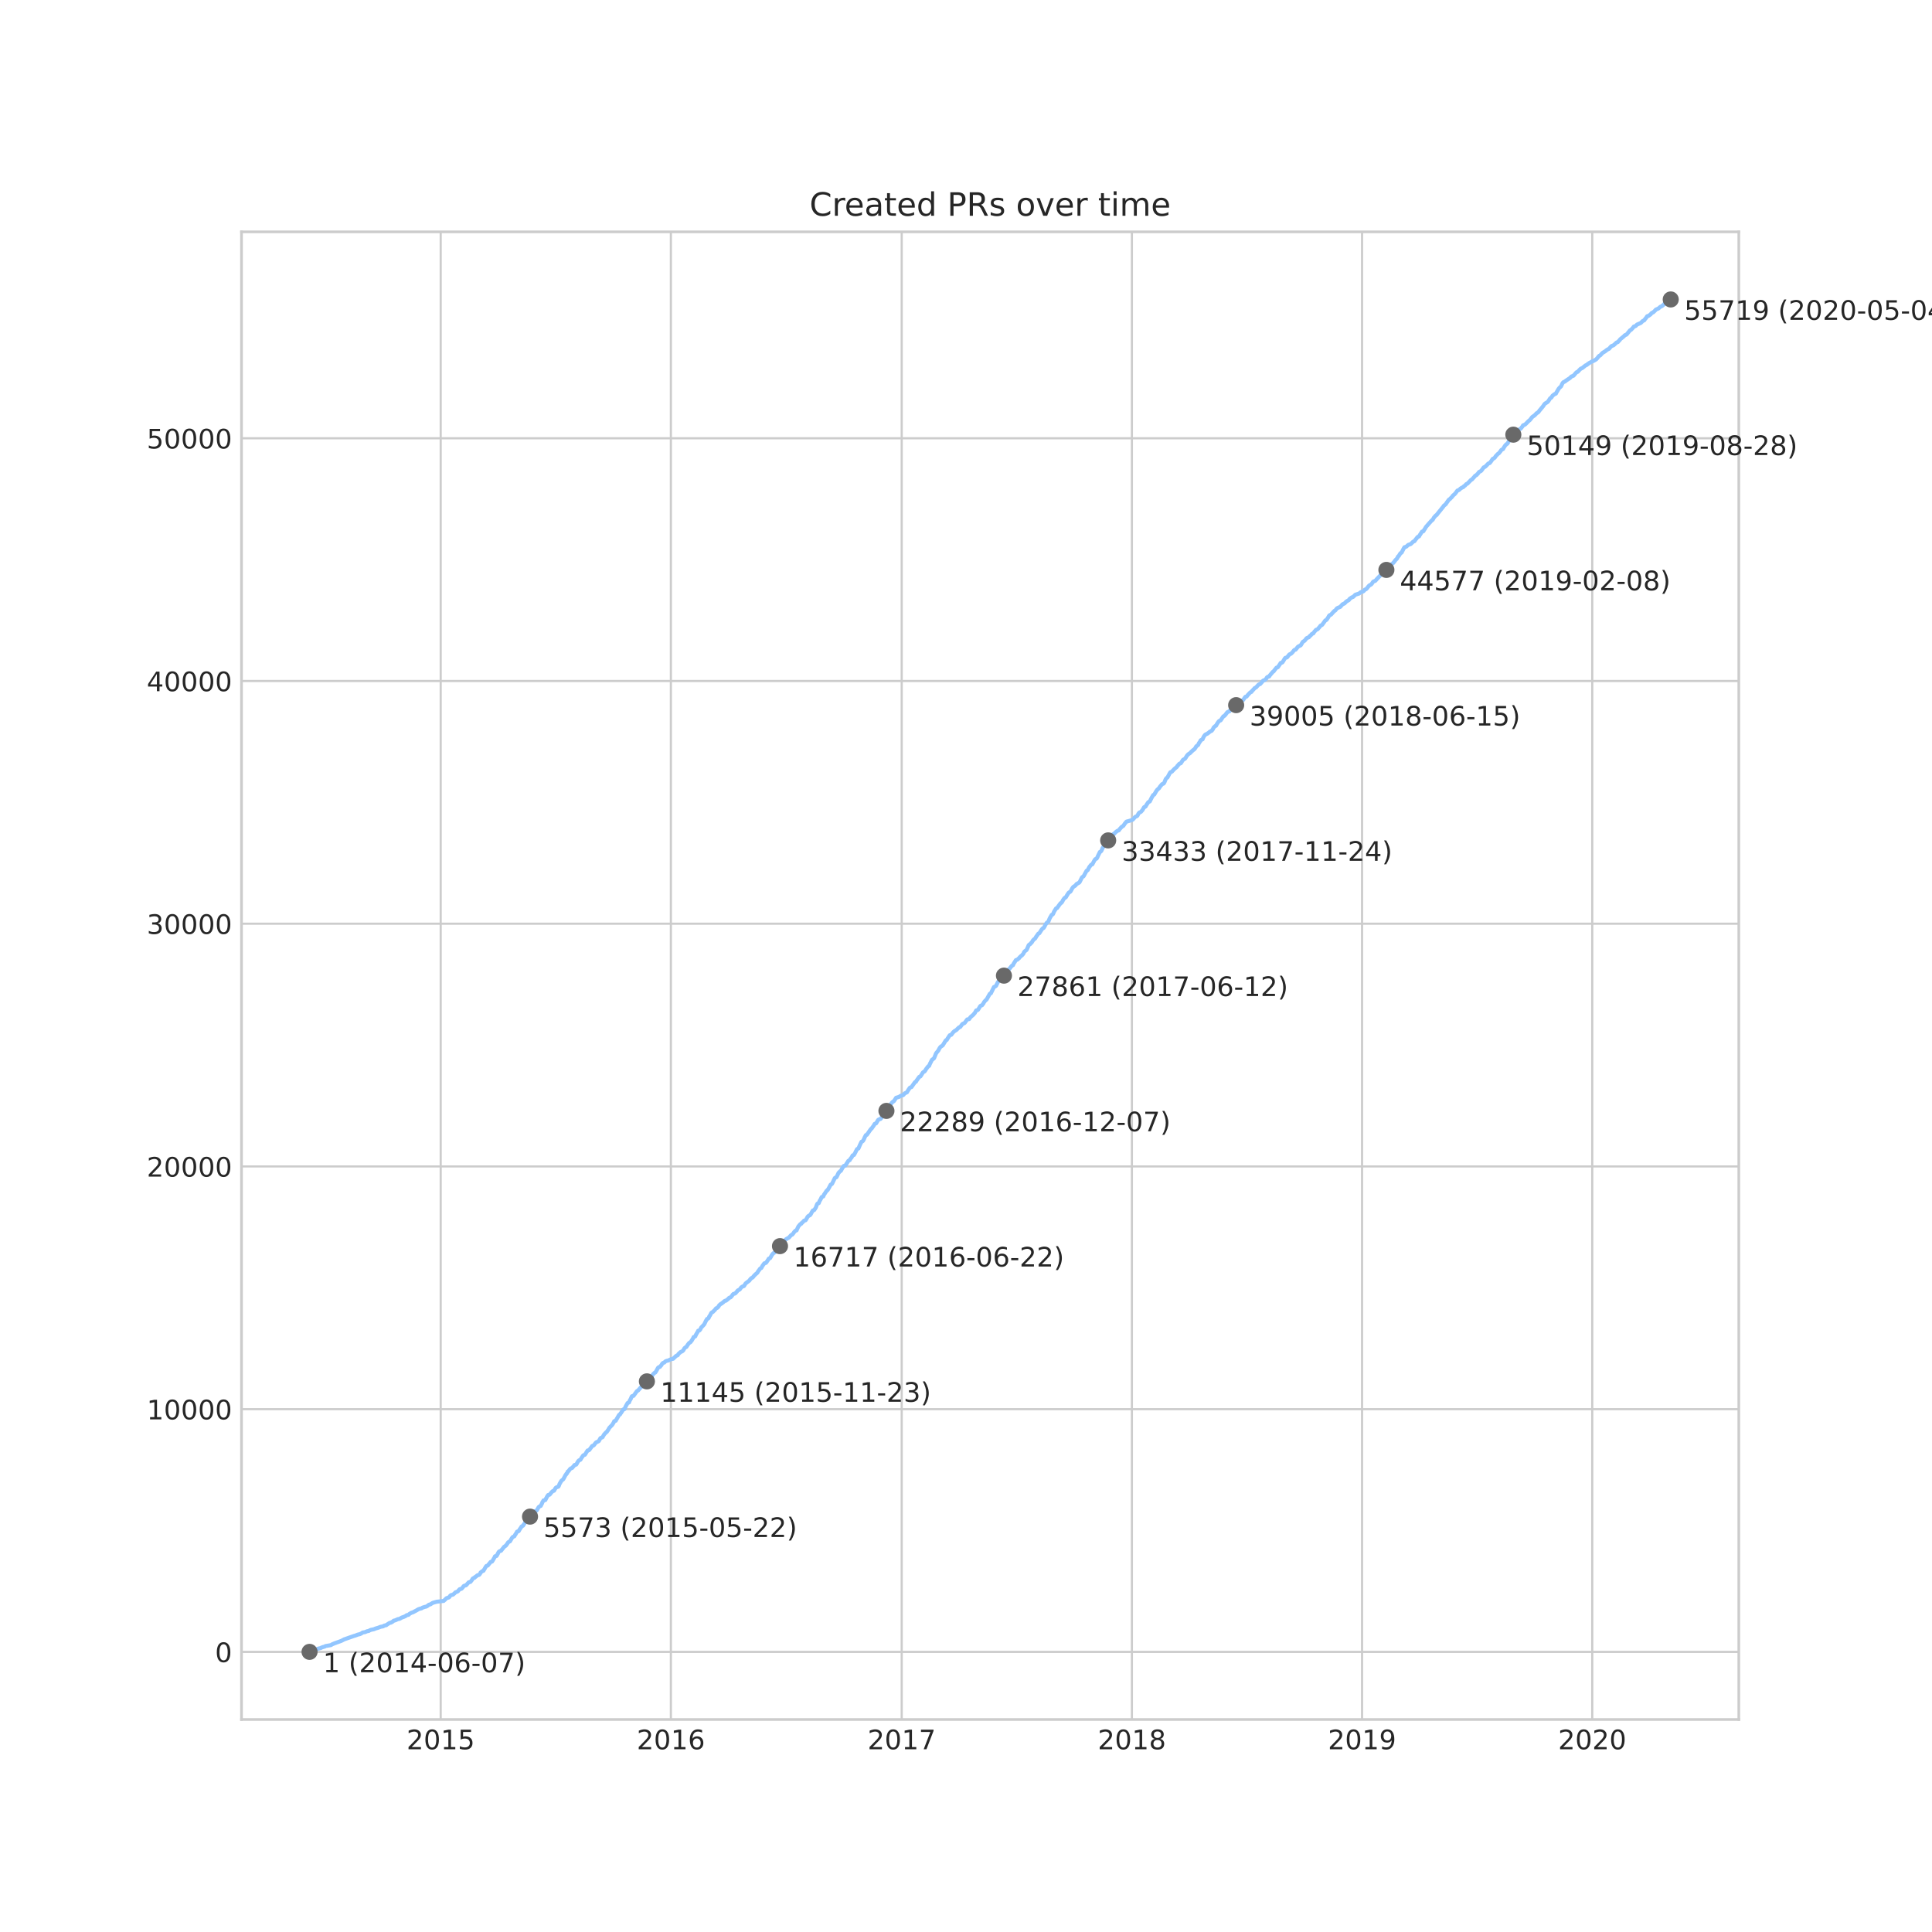 <?xml version="1.0" encoding="utf-8" standalone="no"?>
<!DOCTYPE svg PUBLIC "-//W3C//DTD SVG 1.1//EN"
  "http://www.w3.org/Graphics/SVG/1.1/DTD/svg11.dtd">
<!-- Created with matplotlib (https://matplotlib.org/) -->
<svg height="720pt" version="1.1" viewBox="0 0 720 720" width="720pt" xmlns="http://www.w3.org/2000/svg" xmlns:xlink="http://www.w3.org/1999/xlink">
 <defs>
  <style type="text/css">
*{stroke-linecap:butt;stroke-linejoin:round;}
  </style>
 </defs>
 <g id="figure_1">
  <g id="patch_1">
   <path d="M 0 720 
L 720 720 
L 720 0 
L 0 0 
z
" style="fill:#ffffff;"/>
  </g>
  <g id="axes_1">
   <g id="patch_2">
    <path d="M 90 640.8 
L 648 640.8 
L 648 86.4 
L 90 86.4 
z
" style="fill:#ffffff;"/>
   </g>
   <g id="matplotlib.axis_1">
    <g id="xtick_1">
     <g id="line2d_1">
      <path clip-path="url(#pf0a8105376)" d="M 164.237 640.8 
L 164.237 86.4 
" style="fill:none;stroke:#cccccc;stroke-linecap:round;stroke-width:0.8;"/>
     </g>
     <g id="line2d_2"/>
     <g id="text_1">
      <!-- 2015 -->
      <defs>
       <path d="M 19.188 8.297 
L 53.609 8.297 
L 53.609 0 
L 7.328 0 
L 7.328 8.297 
Q 12.938 14.109 22.625 23.891 
Q 32.328 33.688 34.812 36.531 
Q 39.547 41.844 41.422 45.531 
Q 43.312 49.219 43.312 52.781 
Q 43.312 58.594 39.234 62.25 
Q 35.156 65.922 28.609 65.922 
Q 23.969 65.922 18.812 64.312 
Q 13.672 62.703 7.812 59.422 
L 7.812 69.391 
Q 13.766 71.781 18.938 73 
Q 24.125 74.219 28.422 74.219 
Q 39.75 74.219 46.484 68.547 
Q 53.219 62.891 53.219 53.422 
Q 53.219 48.922 51.531 44.891 
Q 49.859 40.875 45.406 35.406 
Q 44.188 33.984 37.641 27.219 
Q 31.109 20.453 19.188 8.297 
z
" id="DejaVuSans-50"/>
       <path d="M 31.781 66.406 
Q 24.172 66.406 20.328 58.906 
Q 16.5 51.422 16.5 36.375 
Q 16.5 21.391 20.328 13.891 
Q 24.172 6.391 31.781 6.391 
Q 39.453 6.391 43.281 13.891 
Q 47.125 21.391 47.125 36.375 
Q 47.125 51.422 43.281 58.906 
Q 39.453 66.406 31.781 66.406 
z
M 31.781 74.219 
Q 44.047 74.219 50.516 64.516 
Q 56.984 54.828 56.984 36.375 
Q 56.984 17.969 50.516 8.266 
Q 44.047 -1.422 31.781 -1.422 
Q 19.531 -1.422 13.062 8.266 
Q 6.594 17.969 6.594 36.375 
Q 6.594 54.828 13.062 64.516 
Q 19.531 74.219 31.781 74.219 
z
" id="DejaVuSans-48"/>
       <path d="M 12.406 8.297 
L 28.516 8.297 
L 28.516 63.922 
L 10.984 60.406 
L 10.984 69.391 
L 28.422 72.906 
L 38.281 72.906 
L 38.281 8.297 
L 54.391 8.297 
L 54.391 0 
L 12.406 0 
z
" id="DejaVuSans-49"/>
       <path d="M 10.797 72.906 
L 49.516 72.906 
L 49.516 64.594 
L 19.828 64.594 
L 19.828 46.734 
Q 21.969 47.469 24.109 47.828 
Q 26.266 48.188 28.422 48.188 
Q 40.625 48.188 47.75 41.5 
Q 54.891 34.812 54.891 23.391 
Q 54.891 11.625 47.562 5.094 
Q 40.234 -1.422 26.906 -1.422 
Q 22.312 -1.422 17.547 -0.641 
Q 12.797 0.141 7.719 1.703 
L 7.719 11.625 
Q 12.109 9.234 16.797 8.062 
Q 21.484 6.891 26.703 6.891 
Q 35.156 6.891 40.078 11.328 
Q 45.016 15.766 45.016 23.391 
Q 45.016 31 40.078 35.438 
Q 35.156 39.891 26.703 39.891 
Q 22.75 39.891 18.812 39.016 
Q 14.891 38.141 10.797 36.281 
z
" id="DejaVuSans-53"/>
      </defs>
      <g style="fill:#262626;" transform="translate(151.512 651.898)scale(0.1 -0.1)">
       <use xlink:href="#DejaVuSans-50"/>
       <use x="63.623" xlink:href="#DejaVuSans-48"/>
       <use x="127.246" xlink:href="#DejaVuSans-49"/>
       <use x="190.869" xlink:href="#DejaVuSans-53"/>
      </g>
     </g>
    </g>
    <g id="xtick_2">
     <g id="line2d_3">
      <path clip-path="url(#pf0a8105376)" d="M 250.02 640.8 
L 250.02 86.4 
" style="fill:none;stroke:#cccccc;stroke-linecap:round;stroke-width:0.8;"/>
     </g>
     <g id="line2d_4"/>
     <g id="text_2">
      <!-- 2016 -->
      <defs>
       <path d="M 33.016 40.375 
Q 26.375 40.375 22.484 35.828 
Q 18.609 31.297 18.609 23.391 
Q 18.609 15.531 22.484 10.953 
Q 26.375 6.391 33.016 6.391 
Q 39.656 6.391 43.531 10.953 
Q 47.406 15.531 47.406 23.391 
Q 47.406 31.297 43.531 35.828 
Q 39.656 40.375 33.016 40.375 
z
M 52.594 71.297 
L 52.594 62.312 
Q 48.875 64.062 45.094 64.984 
Q 41.312 65.922 37.594 65.922 
Q 27.828 65.922 22.672 59.328 
Q 17.531 52.734 16.797 39.406 
Q 19.672 43.656 24.016 45.922 
Q 28.375 48.188 33.594 48.188 
Q 44.578 48.188 50.953 41.516 
Q 57.328 34.859 57.328 23.391 
Q 57.328 12.156 50.688 5.359 
Q 44.047 -1.422 33.016 -1.422 
Q 20.359 -1.422 13.672 8.266 
Q 6.984 17.969 6.984 36.375 
Q 6.984 53.656 15.188 63.938 
Q 23.391 74.219 37.203 74.219 
Q 40.922 74.219 44.703 73.484 
Q 48.484 72.75 52.594 71.297 
z
" id="DejaVuSans-54"/>
      </defs>
      <g style="fill:#262626;" transform="translate(237.295 651.898)scale(0.1 -0.1)">
       <use xlink:href="#DejaVuSans-50"/>
       <use x="63.623" xlink:href="#DejaVuSans-48"/>
       <use x="127.246" xlink:href="#DejaVuSans-49"/>
       <use x="190.869" xlink:href="#DejaVuSans-54"/>
      </g>
     </g>
    </g>
    <g id="xtick_3">
     <g id="line2d_5">
      <path clip-path="url(#pf0a8105376)" d="M 336.038 640.8 
L 336.038 86.4 
" style="fill:none;stroke:#cccccc;stroke-linecap:round;stroke-width:0.8;"/>
     </g>
     <g id="line2d_6"/>
     <g id="text_3">
      <!-- 2017 -->
      <defs>
       <path d="M 8.203 72.906 
L 55.078 72.906 
L 55.078 68.703 
L 28.609 0 
L 18.312 0 
L 43.219 64.594 
L 8.203 64.594 
z
" id="DejaVuSans-55"/>
      </defs>
      <g style="fill:#262626;" transform="translate(323.313 651.898)scale(0.1 -0.1)">
       <use xlink:href="#DejaVuSans-50"/>
       <use x="63.623" xlink:href="#DejaVuSans-48"/>
       <use x="127.246" xlink:href="#DejaVuSans-49"/>
       <use x="190.869" xlink:href="#DejaVuSans-55"/>
      </g>
     </g>
    </g>
    <g id="xtick_4">
     <g id="line2d_7">
      <path clip-path="url(#pf0a8105376)" d="M 421.821 640.8 
L 421.821 86.4 
" style="fill:none;stroke:#cccccc;stroke-linecap:round;stroke-width:0.8;"/>
     </g>
     <g id="line2d_8"/>
     <g id="text_4">
      <!-- 2018 -->
      <defs>
       <path d="M 31.781 34.625 
Q 24.75 34.625 20.719 30.859 
Q 16.703 27.094 16.703 20.516 
Q 16.703 13.922 20.719 10.156 
Q 24.75 6.391 31.781 6.391 
Q 38.812 6.391 42.859 10.172 
Q 46.922 13.969 46.922 20.516 
Q 46.922 27.094 42.891 30.859 
Q 38.875 34.625 31.781 34.625 
z
M 21.922 38.812 
Q 15.578 40.375 12.031 44.719 
Q 8.5 49.078 8.5 55.328 
Q 8.5 64.062 14.719 69.141 
Q 20.953 74.219 31.781 74.219 
Q 42.672 74.219 48.875 69.141 
Q 55.078 64.062 55.078 55.328 
Q 55.078 49.078 51.531 44.719 
Q 48 40.375 41.703 38.812 
Q 48.828 37.156 52.797 32.312 
Q 56.781 27.484 56.781 20.516 
Q 56.781 9.906 50.312 4.234 
Q 43.844 -1.422 31.781 -1.422 
Q 19.734 -1.422 13.25 4.234 
Q 6.781 9.906 6.781 20.516 
Q 6.781 27.484 10.781 32.312 
Q 14.797 37.156 21.922 38.812 
z
M 18.312 54.391 
Q 18.312 48.734 21.844 45.562 
Q 25.391 42.391 31.781 42.391 
Q 38.141 42.391 41.719 45.562 
Q 45.312 48.734 45.312 54.391 
Q 45.312 60.062 41.719 63.234 
Q 38.141 66.406 31.781 66.406 
Q 25.391 66.406 21.844 63.234 
Q 18.312 60.062 18.312 54.391 
z
" id="DejaVuSans-56"/>
      </defs>
      <g style="fill:#262626;" transform="translate(409.096 651.898)scale(0.1 -0.1)">
       <use xlink:href="#DejaVuSans-50"/>
       <use x="63.623" xlink:href="#DejaVuSans-48"/>
       <use x="127.246" xlink:href="#DejaVuSans-49"/>
       <use x="190.869" xlink:href="#DejaVuSans-56"/>
      </g>
     </g>
    </g>
    <g id="xtick_5">
     <g id="line2d_9">
      <path clip-path="url(#pf0a8105376)" d="M 507.603 640.8 
L 507.603 86.4 
" style="fill:none;stroke:#cccccc;stroke-linecap:round;stroke-width:0.8;"/>
     </g>
     <g id="line2d_10"/>
     <g id="text_5">
      <!-- 2019 -->
      <defs>
       <path d="M 10.984 1.516 
L 10.984 10.5 
Q 14.703 8.734 18.5 7.812 
Q 22.312 6.891 25.984 6.891 
Q 35.75 6.891 40.891 13.453 
Q 46.047 20.016 46.781 33.406 
Q 43.953 29.203 39.594 26.953 
Q 35.25 24.703 29.984 24.703 
Q 19.047 24.703 12.672 31.312 
Q 6.297 37.938 6.297 49.422 
Q 6.297 60.641 12.938 67.422 
Q 19.578 74.219 30.609 74.219 
Q 43.266 74.219 49.922 64.516 
Q 56.594 54.828 56.594 36.375 
Q 56.594 19.141 48.406 8.859 
Q 40.234 -1.422 26.422 -1.422 
Q 22.703 -1.422 18.891 -0.688 
Q 15.094 0.047 10.984 1.516 
z
M 30.609 32.422 
Q 37.25 32.422 41.125 36.953 
Q 45.016 41.5 45.016 49.422 
Q 45.016 57.281 41.125 61.844 
Q 37.25 66.406 30.609 66.406 
Q 23.969 66.406 20.094 61.844 
Q 16.219 57.281 16.219 49.422 
Q 16.219 41.5 20.094 36.953 
Q 23.969 32.422 30.609 32.422 
z
" id="DejaVuSans-57"/>
      </defs>
      <g style="fill:#262626;" transform="translate(494.878 651.898)scale(0.1 -0.1)">
       <use xlink:href="#DejaVuSans-50"/>
       <use x="63.623" xlink:href="#DejaVuSans-48"/>
       <use x="127.246" xlink:href="#DejaVuSans-49"/>
       <use x="190.869" xlink:href="#DejaVuSans-57"/>
      </g>
     </g>
    </g>
    <g id="xtick_6">
     <g id="line2d_11">
      <path clip-path="url(#pf0a8105376)" d="M 593.386 640.8 
L 593.386 86.4 
" style="fill:none;stroke:#cccccc;stroke-linecap:round;stroke-width:0.8;"/>
     </g>
     <g id="line2d_12"/>
     <g id="text_6">
      <!-- 2020 -->
      <g style="fill:#262626;" transform="translate(580.661 651.898)scale(0.1 -0.1)">
       <use xlink:href="#DejaVuSans-50"/>
       <use x="63.623" xlink:href="#DejaVuSans-48"/>
       <use x="127.246" xlink:href="#DejaVuSans-50"/>
       <use x="190.869" xlink:href="#DejaVuSans-48"/>
      </g>
     </g>
    </g>
   </g>
   <g id="matplotlib.axis_2">
    <g id="ytick_1">
     <g id="line2d_13">
      <path clip-path="url(#pf0a8105376)" d="M 90 615.609 
L 648 615.609 
" style="fill:none;stroke:#cccccc;stroke-linecap:round;stroke-width:0.8;"/>
     </g>
     <g id="line2d_14"/>
     <g id="text_7">
      <!-- 0 -->
      <g style="fill:#262626;" transform="translate(80.138 619.408)scale(0.1 -0.1)">
       <use xlink:href="#DejaVuSans-48"/>
      </g>
     </g>
    </g>
    <g id="ytick_2">
     <g id="line2d_15">
      <path clip-path="url(#pf0a8105376)" d="M 90 525.154 
L 648 525.154 
" style="fill:none;stroke:#cccccc;stroke-linecap:round;stroke-width:0.8;"/>
     </g>
     <g id="line2d_16"/>
     <g id="text_8">
      <!-- 10000 -->
      <g style="fill:#262626;" transform="translate(54.688 528.953)scale(0.1 -0.1)">
       <use xlink:href="#DejaVuSans-49"/>
       <use x="63.623" xlink:href="#DejaVuSans-48"/>
       <use x="127.246" xlink:href="#DejaVuSans-48"/>
       <use x="190.869" xlink:href="#DejaVuSans-48"/>
       <use x="254.492" xlink:href="#DejaVuSans-48"/>
      </g>
     </g>
    </g>
    <g id="ytick_3">
     <g id="line2d_17">
      <path clip-path="url(#pf0a8105376)" d="M 90 434.698 
L 648 434.698 
" style="fill:none;stroke:#cccccc;stroke-linecap:round;stroke-width:0.8;"/>
     </g>
     <g id="line2d_18"/>
     <g id="text_9">
      <!-- 20000 -->
      <g style="fill:#262626;" transform="translate(54.688 438.497)scale(0.1 -0.1)">
       <use xlink:href="#DejaVuSans-50"/>
       <use x="63.623" xlink:href="#DejaVuSans-48"/>
       <use x="127.246" xlink:href="#DejaVuSans-48"/>
       <use x="190.869" xlink:href="#DejaVuSans-48"/>
       <use x="254.492" xlink:href="#DejaVuSans-48"/>
      </g>
     </g>
    </g>
    <g id="ytick_4">
     <g id="line2d_19">
      <path clip-path="url(#pf0a8105376)" d="M 90 344.243 
L 648 344.243 
" style="fill:none;stroke:#cccccc;stroke-linecap:round;stroke-width:0.8;"/>
     </g>
     <g id="line2d_20"/>
     <g id="text_10">
      <!-- 30000 -->
      <defs>
       <path d="M 40.578 39.312 
Q 47.656 37.797 51.625 33 
Q 55.609 28.219 55.609 21.188 
Q 55.609 10.406 48.188 4.484 
Q 40.766 -1.422 27.094 -1.422 
Q 22.516 -1.422 17.656 -0.516 
Q 12.797 0.391 7.625 2.203 
L 7.625 11.719 
Q 11.719 9.328 16.594 8.109 
Q 21.484 6.891 26.812 6.891 
Q 36.078 6.891 40.938 10.547 
Q 45.797 14.203 45.797 21.188 
Q 45.797 27.641 41.281 31.266 
Q 36.766 34.906 28.719 34.906 
L 20.219 34.906 
L 20.219 43.016 
L 29.109 43.016 
Q 36.375 43.016 40.234 45.922 
Q 44.094 48.828 44.094 54.297 
Q 44.094 59.906 40.109 62.906 
Q 36.141 65.922 28.719 65.922 
Q 24.656 65.922 20.016 65.031 
Q 15.375 64.156 9.812 62.312 
L 9.812 71.094 
Q 15.438 72.656 20.344 73.438 
Q 25.25 74.219 29.594 74.219 
Q 40.828 74.219 47.359 69.109 
Q 53.906 64.016 53.906 55.328 
Q 53.906 49.266 50.438 45.094 
Q 46.969 40.922 40.578 39.312 
z
" id="DejaVuSans-51"/>
      </defs>
      <g style="fill:#262626;" transform="translate(54.688 348.042)scale(0.1 -0.1)">
       <use xlink:href="#DejaVuSans-51"/>
       <use x="63.623" xlink:href="#DejaVuSans-48"/>
       <use x="127.246" xlink:href="#DejaVuSans-48"/>
       <use x="190.869" xlink:href="#DejaVuSans-48"/>
       <use x="254.492" xlink:href="#DejaVuSans-48"/>
      </g>
     </g>
    </g>
    <g id="ytick_5">
     <g id="line2d_21">
      <path clip-path="url(#pf0a8105376)" d="M 90 253.787 
L 648 253.787 
" style="fill:none;stroke:#cccccc;stroke-linecap:round;stroke-width:0.8;"/>
     </g>
     <g id="line2d_22"/>
     <g id="text_11">
      <!-- 40000 -->
      <defs>
       <path d="M 37.797 64.312 
L 12.891 25.391 
L 37.797 25.391 
z
M 35.203 72.906 
L 47.609 72.906 
L 47.609 25.391 
L 58.016 25.391 
L 58.016 17.188 
L 47.609 17.188 
L 47.609 0 
L 37.797 0 
L 37.797 17.188 
L 4.891 17.188 
L 4.891 26.703 
z
" id="DejaVuSans-52"/>
      </defs>
      <g style="fill:#262626;" transform="translate(54.688 257.586)scale(0.1 -0.1)">
       <use xlink:href="#DejaVuSans-52"/>
       <use x="63.623" xlink:href="#DejaVuSans-48"/>
       <use x="127.246" xlink:href="#DejaVuSans-48"/>
       <use x="190.869" xlink:href="#DejaVuSans-48"/>
       <use x="254.492" xlink:href="#DejaVuSans-48"/>
      </g>
     </g>
    </g>
    <g id="ytick_6">
     <g id="line2d_23">
      <path clip-path="url(#pf0a8105376)" d="M 90 163.332 
L 648 163.332 
" style="fill:none;stroke:#cccccc;stroke-linecap:round;stroke-width:0.8;"/>
     </g>
     <g id="line2d_24"/>
     <g id="text_12">
      <!-- 50000 -->
      <g style="fill:#262626;" transform="translate(54.688 167.131)scale(0.1 -0.1)">
       <use xlink:href="#DejaVuSans-53"/>
       <use x="63.623" xlink:href="#DejaVuSans-48"/>
       <use x="127.246" xlink:href="#DejaVuSans-48"/>
       <use x="190.869" xlink:href="#DejaVuSans-48"/>
       <use x="254.492" xlink:href="#DejaVuSans-48"/>
      </g>
     </g>
    </g>
   </g>
   <g id="line2d_25">
    <path clip-path="url(#pf0a8105376)" d="M 115.364 615.6 
L 116.349 615.238 
L 116.549 615.139 
L 116.736 615.021 
L 116.813 614.94 
L 117.519 614.786 
L 117.645 614.75 
L 118.388 614.469 
L 118.853 614.325 
L 119.514 614.189 
L 119.843 613.981 
L 120.287 613.845 
L 120.355 613.8 
L 120.987 613.646 
L 121.044 613.61 
L 121.215 613.492 
L 121.323 613.438 
L 123.299 613.094 
L 123.402 613.04 
L 123.635 612.886 
L 123.756 612.805 
L 124.577 612.461 
L 124.757 612.38 
L 125.188 612.253 
L 125.289 612.181 
L 125.717 612.045 
L 127.129 611.53 
L 127.306 611.448 
L 127.787 611.204 
L 127.872 611.159 
L 128.225 610.96 
L 128.408 610.896 
L 132.009 609.639 
L 132.495 609.521 
L 132.561 609.467 
L 132.954 609.331 
L 133.189 609.214 
L 133.631 609.105 
L 134.143 608.988 
L 134.208 608.933 
L 134.576 608.798 
L 135.164 608.382 
L 136.011 608.255 
L 136.787 607.92 
L 137.449 607.803 
L 137.669 607.64 
L 137.771 607.586 
L 138.132 607.441 
L 138.194 607.396 
L 139.311 607.179 
L 139.974 606.898 
L 141.192 606.536 
L 141.267 606.473 
L 141.648 606.337 
L 141.832 606.265 
L 142.808 606.084 
L 143.151 605.831 
L 143.981 605.641 
L 144.093 605.514 
L 145.187 604.818 
L 145.782 604.682 
L 145.903 604.546 
L 146.003 604.519 
L 146.285 604.365 
L 146.482 604.221 
L 146.576 604.085 
L 146.784 603.967 
L 147.339 603.841 
L 148.259 603.407 
L 148.946 603.289 
L 149.059 603.19 
L 149.344 603.054 
L 149.726 602.81 
L 150.187 602.665 
L 150.204 602.647 
L 150.624 602.511 
L 150.668 602.466 
L 151.059 602.312 
L 151.577 601.923 
L 152.23 601.806 
L 152.329 601.679 
L 152.482 601.552 
L 152.592 601.444 
L 152.898 601.281 
L 153.198 601.073 
L 153.349 601.028 
L 153.873 600.865 
L 155.219 600.141 
L 155.768 599.816 
L 155.818 599.761 
L 156.262 599.598 
L 156.347 599.562 
L 157.127 599.381 
L 157.255 599.264 
L 157.475 599.119 
L 157.617 599.065 
L 158.098 598.92 
L 158.174 598.875 
L 158.835 598.73 
L 158.969 598.667 
L 159.27 598.495 
L 159.764 598.088 
L 159.833 598.034 
L 160.432 597.898 
L 160.546 597.789 
L 160.714 597.663 
L 160.763 597.645 
L 161.007 597.518 
L 161.194 597.364 
L 161.336 597.319 
L 162.772 596.912 
L 163.99 596.785 
L 164.101 596.749 
L 165.353 596.622 
L 165.48 596.423 
L 165.722 596.288 
L 166.366 595.609 
L 167.29 595.32 
L 167.355 595.248 
L 167.509 595.121 
L 167.606 594.868 
L 167.749 594.741 
L 167.878 594.632 
L 168.005 594.488 
L 168.049 594.452 
L 168.752 594.298 
L 168.942 594.171 
L 169.068 594.053 
L 169.359 593.818 
L 169.685 593.438 
L 170.423 593.158 
L 170.757 592.923 
L 170.898 592.651 
L 171.054 592.525 
L 171.105 592.461 
L 171.281 592.335 
L 171.313 592.244 
L 171.976 592.1 
L 172.078 592.009 
L 172.193 591.874 
L 172.333 591.702 
L 172.458 591.575 
L 172.604 591.385 
L 172.71 591.204 
L 172.761 591.132 
L 172.939 591.005 
L 172.995 590.96 
L 173.642 590.815 
L 173.815 590.652 
L 174.665 589.684 
L 175.277 589.549 
L 175.401 589.458 
L 175.518 589.259 
L 175.817 588.898 
L 175.946 588.726 
L 176.063 588.436 
L 176.201 588.282 
L 176.341 588.183 
L 176.868 587.984 
L 176.979 587.74 
L 177.221 587.658 
L 177.404 587.514 
L 177.624 587.306 
L 177.818 587.152 
L 177.918 587.061 
L 178.538 586.917 
L 178.671 586.79 
L 179.031 586.256 
L 179.104 586.03 
L 179.279 585.903 
L 179.452 585.759 
L 179.707 585.533 
L 180.178 585.37 
L 180.504 584.782 
L 180.625 584.646 
L 180.738 584.366 
L 180.847 584.23 
L 180.987 583.95 
L 181.098 583.796 
L 181.263 583.588 
L 181.346 583.561 
L 181.787 583.425 
L 182.024 583.136 
L 182.139 582.927 
L 182.311 582.783 
L 182.814 582.141 
L 182.841 582.095 
L 183.368 581.951 
L 183.458 581.815 
L 183.748 581.363 
L 183.998 580.892 
L 184.425 580.187 
L 184.463 579.988 
L 185.07 579.834 
L 185.188 579.563 
L 185.317 579.445 
L 185.417 579.165 
L 185.585 578.938 
L 185.635 578.739 
L 185.906 578.296 
L 186.28 578.052 
L 186.748 577.907 
L 186.935 577.654 
L 187.034 577.509 
L 187.605 576.822 
L 187.699 576.695 
L 187.8 576.505 
L 188.434 576.071 
L 188.564 575.98 
L 188.64 575.836 
L 188.802 575.628 
L 189.13 575.184 
L 189.319 574.832 
L 189.705 574.56 
L 190.042 574.434 
L 190.649 573.393 
L 190.75 573.249 
L 191.046 572.815 
L 191.701 572.516 
L 192.031 571.883 
L 192.193 571.711 
L 192.292 571.512 
L 192.409 571.304 
L 192.514 571.114 
L 192.619 570.987 
L 192.682 570.815 
L 192.781 570.77 
L 193.304 570.616 
L 193.565 570.137 
L 193.697 569.902 
L 193.847 569.703 
L 194.196 569.205 
L 194.271 569.079 
L 194.362 568.889 
L 194.596 568.762 
L 194.706 568.681 
L 194.957 568.545 
L 195.088 568.256 
L 195.246 568.066 
L 195.439 567.794 
L 195.517 567.622 
L 195.997 566.872 
L 196.538 566.709 
L 197.184 565.533 
L 197.368 565.316 
L 197.997 564.818 
L 198.232 564.683 
L 198.351 564.619 
L 198.502 564.484 
L 198.774 564.058 
L 198.86 563.959 
L 198.963 563.814 
L 199.019 563.57 
L 199.152 563.38 
L 199.244 563.244 
L 199.416 563.163 
L 199.903 563.027 
L 200.101 562.765 
L 200.193 562.602 
L 200.338 562.358 
L 200.732 561.679 
L 200.871 561.544 
L 201.169 561.354 
L 201.525 561.209 
L 201.594 561.028 
L 201.849 560.54 
L 201.965 560.323 
L 202.035 560.187 
L 202.149 559.798 
L 202.277 559.635 
L 202.392 559.472 
L 202.554 559.156 
L 203.222 559.038 
L 203.315 558.83 
L 203.403 558.703 
L 203.524 558.351 
L 203.669 558.224 
L 203.786 557.88 
L 203.899 557.727 
L 204.052 557.482 
L 204.142 557.329 
L 204.268 557.157 
L 204.83 557.021 
L 205.517 556.162 
L 205.755 555.917 
L 205.933 555.727 
L 206.066 555.682 
L 206.477 555.547 
L 206.744 555.058 
L 206.888 554.805 
L 206.982 554.66 
L 207.071 554.506 
L 207.331 554.334 
L 207.418 554.262 
L 208.088 554.045 
L 208.336 553.566 
L 208.393 553.358 
L 208.519 553.041 
L 208.606 552.896 
L 208.706 552.688 
L 208.837 552.534 
L 208.925 552.263 
L 209.066 552.118 
L 209.212 551.838 
L 209.811 551.368 
L 209.984 551.178 
L 210.042 551.033 
L 210.237 550.68 
L 210.823 549.586 
L 210.995 549.468 
L 211.095 549.197 
L 211.318 549.07 
L 211.456 548.753 
L 211.55 548.428 
L 211.911 548.22 
L 211.995 548.048 
L 212.1 547.93 
L 212.37 547.559 
L 212.62 547.297 
L 213.27 547.017 
L 213.443 546.754 
L 213.653 546.573 
L 213.788 546.411 
L 213.947 546.166 
L 214.06 546.013 
L 214.111 545.958 
L 214.727 545.814 
L 214.872 545.596 
L 214.984 545.425 
L 215.265 544.846 
L 215.438 544.647 
L 215.693 544.276 
L 215.978 544.149 
L 216.31 544.014 
L 216.641 543.426 
L 216.888 543.046 
L 217.021 542.901 
L 217.152 542.648 
L 217.43 542.322 
L 217.986 542.132 
L 218.648 541.065 
L 218.778 540.875 
L 218.982 540.549 
L 219.348 540.495 
L 219.597 540.368 
L 220.528 539.111 
L 220.63 538.948 
L 220.698 538.867 
L 221.213 538.695 
L 221.546 538.297 
L 221.75 537.998 
L 222.135 537.546 
L 222.552 537.365 
L 223.122 537.076 
L 223.228 536.895 
L 223.33 536.759 
L 223.721 536.017 
L 223.893 535.873 
L 224.269 535.737 
L 224.542 535.61 
L 225.116 534.615 
L 225.272 534.452 
L 225.415 534.271 
L 225.871 533.792 
L 226.117 533.656 
L 226.393 533.213 
L 226.631 532.915 
L 226.852 532.517 
L 226.928 532.354 
L 227.149 532.037 
L 228.202 530.943 
L 228.441 530.509 
L 228.571 530.373 
L 228.914 529.622 
L 229.478 529.459 
L 229.623 529.152 
L 229.73 528.989 
L 230.725 527.279 
L 231.078 527.116 
L 231.253 526.755 
L 231.391 526.619 
L 232.274 525.262 
L 232.763 525.126 
L 232.819 524.982 
L 232.935 524.665 
L 233.088 524.33 
L 233.21 524.068 
L 233.789 523.037 
L 233.899 522.856 
L 234.409 522.657 
L 234.655 522.006 
L 234.979 521.454 
L 235.118 521.21 
L 235.18 521.038 
L 235.3 520.739 
L 235.44 520.432 
L 235.524 520.323 
L 236.098 520.188 
L 237.359 518.442 
L 237.806 518.188 
L 238.005 517.953 
L 238.983 516.823 
L 239.368 516.669 
L 239.484 516.488 
L 239.644 516.298 
L 239.857 515.972 
L 240.598 515.095 
L 241.006 514.95 
L 241.192 514.597 
L 241.331 514.462 
L 241.436 514.335 
L 242.112 513.611 
L 242.584 513.467 
L 242.696 513.241 
L 242.802 513.014 
L 242.939 512.843 
L 243.054 512.653 
L 243.205 512.408 
L 243.359 512.155 
L 243.932 511.612 
L 244.217 511.486 
L 244.549 510.979 
L 245.188 509.803 
L 245.303 509.668 
L 245.416 509.568 
L 245.93 509.396 
L 246.164 509.098 
L 246.433 508.808 
L 246.815 508.184 
L 247.118 507.913 
L 247.568 507.777 
L 247.675 507.65 
L 247.862 507.469 
L 248.018 507.325 
L 248.461 507.144 
L 249.185 506.99 
L 249.302 506.882 
L 250.145 506.511 
L 250.871 506.366 
L 251.285 505.959 
L 251.423 505.823 
L 251.576 505.715 
L 251.665 505.579 
L 251.813 505.452 
L 252.041 505.262 
L 252.555 505.054 
L 252.727 504.792 
L 252.797 504.638 
L 252.996 504.43 
L 253.557 503.933 
L 253.646 503.842 
L 254.204 503.625 
L 254.494 503.363 
L 254.628 503.263 
L 254.77 503.001 
L 254.966 502.621 
L 255.165 502.359 
L 255.513 502.087 
L 255.835 501.934 
L 255.898 501.753 
L 256.055 501.545 
L 256.349 501.083 
L 256.456 500.957 
L 256.572 500.821 
L 256.775 500.523 
L 257.329 500.188 
L 257.529 499.925 
L 257.604 499.799 
L 257.721 499.672 
L 257.912 499.41 
L 257.989 499.256 
L 258.102 499.03 
L 258.2 498.894 
L 258.356 498.65 
L 258.409 498.505 
L 258.495 498.279 
L 259.099 498.035 
L 259.339 497.492 
L 259.44 497.275 
L 260.083 496.199 
L 260.189 495.927 
L 260.688 495.801 
L 260.806 495.602 
L 260.974 495.457 
L 261.324 494.697 
L 261.485 494.571 
L 262.183 493.838 
L 262.449 493.53 
L 262.809 492.807 
L 262.9 492.617 
L 263.019 492.354 
L 263.175 492.065 
L 263.333 491.857 
L 263.426 491.667 
L 263.45 491.567 
L 263.803 491.432 
L 264.092 491.187 
L 264.317 490.627 
L 264.383 490.482 
L 264.501 490.373 
L 264.719 489.993 
L 264.807 489.822 
L 264.957 489.514 
L 265.033 489.342 
L 265.342 489.062 
L 265.654 488.935 
L 266.102 488.447 
L 266.321 488.275 
L 266.872 487.56 
L 267.33 487.37 
L 267.576 487.135 
L 267.81 486.818 
L 268.023 486.448 
L 268.631 485.905 
L 269.004 485.76 
L 269.108 485.615 
L 269.52 485.326 
L 269.64 485.236 
L 269.745 485.064 
L 269.853 484.982 
L 270.224 484.756 
L 270.579 484.711 
L 270.702 484.584 
L 271.239 484.177 
L 271.374 484.042 
L 271.531 483.924 
L 271.606 483.788 
L 271.748 483.653 
L 272.281 483.481 
L 272.794 482.893 
L 273.088 482.449 
L 273.249 482.296 
L 273.337 482.205 
L 273.981 482.042 
L 274.244 481.771 
L 274.474 481.482 
L 274.584 481.409 
L 274.664 481.274 
L 274.884 480.966 
L 275.696 480.523 
L 276.222 479.772 
L 276.766 479.428 
L 277.233 479.293 
L 277.466 478.94 
L 277.566 478.768 
L 277.797 478.397 
L 277.944 478.234 
L 279.166 477.312 
L 279.245 477.239 
L 279.362 477.095 
L 279.532 476.859 
L 279.615 476.706 
L 279.759 476.57 
L 280.173 476.226 
L 280.468 476.1 
L 280.706 475.846 
L 280.799 475.692 
L 281.432 475.005 
L 282.283 474.281 
L 282.434 473.92 
L 282.912 473.295 
L 283.053 473.096 
L 283.137 472.943 
L 283.234 472.843 
L 283.367 472.716 
L 283.481 472.662 
L 283.734 472.536 
L 283.88 472.237 
L 283.998 472.056 
L 284.108 471.785 
L 284.315 471.541 
L 284.424 471.36 
L 284.541 471.224 
L 284.824 470.808 
L 285.396 470.654 
L 285.451 470.537 
L 285.656 470.419 
L 285.742 470.238 
L 286.356 469.333 
L 286.436 469.134 
L 286.542 469.026 
L 286.997 468.872 
L 287.202 468.537 
L 287.644 467.714 
L 287.768 467.579 
L 288.071 467.172 
L 288.323 466.973 
L 288.744 466.737 
L 289.081 466.231 
L 289.213 466.041 
L 289.504 465.444 
L 289.784 465.163 
L 290.282 465.019 
L 290.389 464.937 
L 290.523 464.774 
L 290.64 464.566 
L 291.171 463.49 
L 291.344 463.291 
L 291.386 463.137 
L 291.964 462.965 
L 292.291 462.595 
L 292.4 462.45 
L 292.768 461.988 
L 293.016 461.762 
L 293.282 461.599 
L 293.86 461.31 
L 294.105 461.129 
L 294.278 460.894 
L 294.83 460.288 
L 295.256 460.107 
L 295.732 459.51 
L 295.832 459.356 
L 296.032 459.058 
L 296.241 458.877 
L 296.364 458.714 
L 296.399 458.669 
L 296.863 458.524 
L 297.183 457.791 
L 297.533 457.068 
L 297.637 456.932 
L 298.257 456.199 
L 298.6 456.064 
L 298.691 455.819 
L 298.933 455.702 
L 299.407 455.177 
L 299.601 455.005 
L 299.638 454.915 
L 300.206 454.761 
L 300.383 454.499 
L 300.752 453.875 
L 300.866 453.639 
L 301.155 453.26 
L 301.459 453.042 
L 301.856 452.88 
L 301.958 452.717 
L 302.145 452.509 
L 302.56 451.713 
L 302.655 451.55 
L 302.899 451.17 
L 302.94 451.107 
L 303.421 450.962 
L 304.029 450.048 
L 304.41 448.972 
L 304.51 448.809 
L 304.65 448.556 
L 305.126 448.384 
L 305.282 447.95 
L 305.444 447.588 
L 305.532 447.389 
L 305.67 447.235 
L 305.847 446.891 
L 306.106 446.376 
L 306.211 446.114 
L 306.816 445.869 
L 306.911 445.616 
L 307.13 445.128 
L 307.284 444.956 
L 307.439 444.702 
L 308.083 443.725 
L 308.261 443.671 
L 308.415 443.526 
L 308.946 442.658 
L 309.041 442.45 
L 309.128 442.305 
L 309.556 441.482 
L 309.893 441.337 
L 309.912 441.319 
L 310.068 441.202 
L 311.109 439.031 
L 311.218 438.922 
L 311.591 438.769 
L 311.693 438.732 
L 311.788 438.597 
L 312.424 437.267 
L 312.504 437.086 
L 313.085 436.498 
L 313.381 436.326 
L 313.956 435.232 
L 314.134 435.033 
L 314.432 434.526 
L 315.036 434.372 
L 315.86 433.097 
L 315.981 432.907 
L 316.143 432.627 
L 316.27 432.563 
L 316.676 432.337 
L 316.832 431.993 
L 317.38 431.315 
L 317.754 430.591 
L 318.272 430.401 
L 318.398 430.121 
L 318.619 429.777 
L 319.33 428.348 
L 319.46 428.203 
L 319.914 428.004 
L 320.499 426.62 
L 320.596 426.439 
L 320.7 426.204 
L 320.898 425.833 
L 320.949 425.689 
L 321.077 425.49 
L 321.385 425.363 
L 321.624 425.164 
L 321.737 424.956 
L 321.908 424.648 
L 322.018 424.395 
L 322.134 424.142 
L 322.258 423.834 
L 322.558 423.264 
L 322.679 423.029 
L 323.052 422.903 
L 324.589 420.714 
L 324.845 420.569 
L 324.962 420.388 
L 325.068 420.207 
L 325.188 420.071 
L 325.654 419.402 
L 325.78 419.194 
L 325.915 418.895 
L 326.019 418.805 
L 326.497 418.642 
L 327.264 417.349 
L 327.51 417.213 
L 327.621 417.15 
L 328.153 416.996 
L 328.576 416.444 
L 328.661 416.263 
L 328.834 415.965 
L 329.256 415.277 
L 329.769 415.042 
L 329.946 414.662 
L 330.283 414.165 
L 330.908 412.808 
L 331.363 412.618 
L 331.541 412.292 
L 331.849 411.65 
L 332.042 411.415 
L 332.306 411.053 
L 332.491 410.782 
L 332.667 410.664 
L 333.126 410.365 
L 333.564 409.714 
L 333.949 409.108 
L 335.075 408.764 
L 335.432 408.502 
L 335.588 408.421 
L 335.903 408.294 
L 336.537 408.149 
L 336.739 407.968 
L 336.941 407.697 
L 337.124 407.489 
L 338.019 407.046 
L 338.08 406.901 
L 338.682 405.915 
L 338.837 405.752 
L 338.951 405.517 
L 339.074 405.39 
L 339.161 405.3 
L 339.673 405.137 
L 340.98 403.292 
L 341.36 403.12 
L 341.484 402.858 
L 341.677 402.577 
L 342.561 401.338 
L 343.019 401.148 
L 343.122 400.949 
L 343.272 400.768 
L 343.4 400.578 
L 343.477 400.443 
L 343.598 400.225 
L 343.758 399.981 
L 343.86 399.809 
L 343.98 399.637 
L 344.264 399.438 
L 344.573 399.294 
L 344.756 398.986 
L 344.891 398.841 
L 345.099 398.453 
L 345.952 397.349 
L 346.271 397.213 
L 346.402 396.815 
L 346.475 396.671 
L 346.621 396.327 
L 346.795 395.992 
L 346.908 395.802 
L 347.031 395.522 
L 347.206 395.196 
L 347.314 394.979 
L 347.415 394.88 
L 347.653 394.726 
L 347.78 394.635 
L 347.971 394.482 
L 348.095 394.382 
L 348.653 393.025 
L 348.71 392.79 
L 348.86 392.582 
L 348.929 392.401 
L 349.104 392.211 
L 349.729 391.451 
L 349.853 391.171 
L 350.154 390.619 
L 350.258 390.474 
L 350.363 390.348 
L 350.473 390.158 
L 351.325 389.579 
L 352.45 387.743 
L 352.828 387.562 
L 352.945 387.354 
L 353.068 387.137 
L 353.179 386.947 
L 353.334 386.748 
L 353.587 386.341 
L 353.823 385.988 
L 353.945 385.807 
L 354.525 385.635 
L 354.662 385.436 
L 355.144 384.794 
L 355.287 384.64 
L 355.682 384.287 
L 356.333 383.898 
L 356.578 383.699 
L 356.712 383.536 
L 356.869 383.383 
L 357.392 382.885 
L 357.862 382.704 
L 357.992 382.532 
L 358.392 381.981 
L 358.617 381.664 
L 358.931 381.483 
L 359.471 381.257 
L 359.694 380.949 
L 360.467 379.909 
L 361.161 379.792 
L 361.292 379.611 
L 361.615 379.14 
L 361.738 379.005 
L 362.8 378.082 
L 362.994 377.802 
L 363.255 377.557 
L 363.793 376.571 
L 364.397 376.399 
L 364.566 376.191 
L 364.743 375.893 
L 364.937 375.594 
L 365.1 375.26 
L 365.291 374.997 
L 365.451 374.816 
L 365.966 374.636 
L 366.529 373.885 
L 366.738 373.442 
L 367.289 372.79 
L 367.633 372.564 
L 368.858 370.375 
L 369.286 370.167 
L 369.462 369.778 
L 369.636 369.425 
L 370.421 367.824 
L 370.586 367.77 
L 371.007 367.544 
L 371.267 367.309 
L 371.382 367.001 
L 371.499 366.757 
L 371.589 366.612 
L 371.888 365.979 
L 372.716 365.156 
L 373.711 363.763 
L 374.143 363.6 
L 374.302 363.365 
L 374.458 363.057 
L 374.607 362.677 
L 375.348 361.547 
L 376.049 361.203 
L 376.218 360.968 
L 376.38 360.823 
L 376.603 360.497 
L 377.153 359.855 
L 377.496 359.71 
L 377.874 358.914 
L 378.103 358.607 
L 378.217 358.435 
L 378.296 358.281 
L 378.586 357.802 
L 379.125 357.657 
L 379.427 357.359 
L 379.854 357.006 
L 379.967 356.789 
L 380.611 356.201 
L 380.832 356.056 
L 381.167 355.658 
L 381.316 355.504 
L 381.48 355.215 
L 381.625 354.835 
L 381.921 354.5 
L 382.571 354.021 
L 382.999 353.089 
L 383.31 352.347 
L 383.431 352.139 
L 384.014 351.75 
L 384.127 351.569 
L 384.219 351.452 
L 384.41 351.334 
L 384.633 351.009 
L 384.993 350.403 
L 385.469 349.95 
L 385.733 349.806 
L 386.007 349.362 
L 386.138 349.073 
L 386.257 348.937 
L 386.972 347.933 
L 387.333 347.788 
L 387.462 347.58 
L 387.97 346.793 
L 388.086 346.558 
L 388.241 346.413 
L 388.521 346.024 
L 388.928 345.835 
L 389.273 345.274 
L 389.433 344.966 
L 389.568 344.668 
L 390.139 343.835 
L 390.597 343.591 
L 390.704 343.419 
L 390.785 343.266 
L 390.913 342.904 
L 391.138 342.37 
L 391.209 342.198 
L 391.935 340.941 
L 392.306 340.778 
L 392.412 340.67 
L 392.621 340.226 
L 392.759 339.846 
L 393.562 338.535 
L 393.946 338.399 
L 394.065 338.227 
L 394.18 338.055 
L 394.398 337.748 
L 395.262 336.572 
L 395.58 336.436 
L 395.687 336.246 
L 395.819 336.102 
L 396.015 335.758 
L 396.108 335.523 
L 396.205 335.36 
L 396.333 335.188 
L 396.587 334.817 
L 396.811 334.591 
L 397.179 334.428 
L 397.283 334.247 
L 397.411 334.039 
L 397.551 333.804 
L 397.749 333.451 
L 398.173 332.827 
L 398.311 332.655 
L 398.904 332.293 
L 399.278 331.669 
L 399.485 331.244 
L 399.585 331.072 
L 399.825 330.738 
L 399.939 330.575 
L 400.13 330.43 
L 400.759 330.032 
L 400.872 329.86 
L 401.093 329.616 
L 401.183 329.462 
L 401.51 329.29 
L 402.245 328.874 
L 402.437 328.548 
L 403.094 327.228 
L 403.256 326.929 
L 403.854 326.531 
L 403.972 326.278 
L 404.939 324.505 
L 405.253 324.369 
L 405.352 324.261 
L 405.482 324.062 
L 405.581 323.8 
L 405.69 323.637 
L 405.953 323.139 
L 406.537 322.388 
L 406.636 322.262 
L 407.077 322.117 
L 407.202 321.891 
L 407.559 321.204 
L 407.736 320.896 
L 407.908 320.561 
L 408.123 320.263 
L 408.213 320.163 
L 408.681 319.973 
L 408.861 319.648 
L 408.97 319.476 
L 409.147 319.033 
L 409.906 317.486 
L 410.096 317.441 
L 410.379 317.187 
L 410.516 316.943 
L 410.62 316.735 
L 410.924 315.975 
L 411.821 314.718 
L 412.048 314.546 
L 412.238 314.175 
L 412.435 313.976 
L 412.531 313.813 
L 413.31 312.927 
L 413.676 312.782 
L 413.875 312.438 
L 413.96 312.212 
L 414.218 311.688 
L 414.369 311.498 
L 414.487 311.335 
L 414.702 311.045 
L 414.9 310.837 
L 415.333 310.665 
L 415.463 310.448 
L 415.59 310.286 
L 416.094 309.888 
L 416.381 309.652 
L 416.958 309.444 
L 417.095 309.245 
L 417.197 309.064 
L 417.333 308.92 
L 417.451 308.775 
L 417.733 308.476 
L 417.903 308.277 
L 418.022 308.142 
L 418.654 307.753 
L 418.828 307.481 
L 419.15 306.984 
L 419.66 306.36 
L 419.795 306.206 
L 419.885 306.17 
L 420.56 305.998 
L 420.657 305.971 
L 421.917 305.582 
L 422.19 305.41 
L 422.296 305.274 
L 422.482 305.093 
L 422.845 304.65 
L 422.992 304.478 
L 423.088 304.406 
L 423.579 304.225 
L 423.655 304.135 
L 423.885 303.99 
L 424.034 303.682 
L 424.325 303.121 
L 424.507 302.95 
L 424.626 302.796 
L 424.978 302.669 
L 425.224 302.524 
L 425.564 302.117 
L 425.728 301.955 
L 426.375 300.815 
L 426.797 300.661 
L 427.004 300.453 
L 427.129 300.164 
L 427.414 299.729 
L 427.52 299.558 
L 427.662 299.386 
L 427.814 299.105 
L 427.953 298.96 
L 428.131 298.834 
L 428.481 298.689 
L 428.594 298.481 
L 428.663 298.318 
L 428.837 297.975 
L 429.051 297.567 
L 429.16 297.332 
L 429.77 296.292 
L 430.162 296.102 
L 430.901 294.836 
L 430.977 294.709 
L 431.094 294.591 
L 431.246 294.338 
L 431.483 294.166 
L 431.588 294.013 
L 431.821 293.868 
L 431.948 293.714 
L 432.057 293.587 
L 432.17 293.334 
L 432.314 293.153 
L 433.094 292.213 
L 433.537 292.05 
L 433.672 291.986 
L 433.953 291.534 
L 434.371 290.476 
L 434.496 290.259 
L 434.819 289.888 
L 435.078 289.752 
L 435.39 289.164 
L 435.702 288.585 
L 435.849 288.305 
L 435.993 288.07 
L 436.162 287.798 
L 436.723 287.59 
L 436.953 287.31 
L 437.142 287.111 
L 437.522 286.713 
L 437.653 286.568 
L 438.599 285.79 
L 438.73 285.501 
L 439.199 285.003 
L 439.312 284.849 
L 439.426 284.723 
L 439.527 284.614 
L 440.062 284.433 
L 440.876 283.167 
L 441.513 282.814 
L 441.675 282.688 
L 442.031 282.136 
L 442.296 281.693 
L 442.548 281.394 
L 442.763 281.159 
L 442.895 281.05 
L 443.642 280.544 
L 443.819 280.309 
L 444.713 279.476 
L 444.994 279.341 
L 445.45 278.78 
L 445.715 278.31 
L 445.801 278.147 
L 446.45 277.667 
L 446.575 277.541 
L 446.738 277.079 
L 446.816 276.926 
L 446.929 276.772 
L 447.126 276.5 
L 447.342 276.184 
L 447.428 275.912 
L 447.73 275.722 
L 447.812 275.659 
L 448.171 275.533 
L 448.277 275.216 
L 448.562 274.637 
L 448.656 274.456 
L 448.755 274.302 
L 449.048 273.931 
L 449.164 273.796 
L 449.651 273.542 
L 449.958 273.425 
L 450.086 273.289 
L 450.361 273.117 
L 450.641 272.9 
L 450.752 272.746 
L 451.365 272.43 
L 451.613 272.303 
L 451.757 272.059 
L 451.857 271.941 
L 452.001 271.779 
L 452.133 271.471 
L 452.294 271.127 
L 452.465 270.974 
L 452.833 270.612 
L 453.184 270.449 
L 453.403 270.006 
L 453.954 269.146 
L 454.155 268.893 
L 454.342 268.685 
L 454.898 268.45 
L 455.62 267.382 
L 455.923 266.948 
L 456.306 266.785 
L 456.793 266.234 
L 456.934 266.017 
L 457.424 265.392 
L 458.218 265.058 
L 458.434 264.678 
L 458.666 264.334 
L 458.817 264.207 
L 458.923 264.072 
L 459.102 263.909 
L 459.864 263.556 
L 459.978 263.439 
L 460.12 263.285 
L 460.356 263.041 
L 460.567 262.86 
L 460.815 262.661 
L 460.974 262.625 
L 461.47 262.507 
L 462.194 261.711 
L 462.426 261.358 
L 463.326 260.843 
L 463.444 260.625 
L 464.096 259.694 
L 464.206 259.639 
L 464.549 259.603 
L 464.667 259.477 
L 465.003 259.024 
L 465.966 258.011 
L 466.388 257.848 
L 466.503 257.604 
L 466.798 257.306 
L 466.931 257.161 
L 467.249 256.817 
L 467.377 256.682 
L 467.578 256.419 
L 468.092 256.193 
L 468.475 255.75 
L 468.974 255.207 
L 469.146 255.071 
L 469.628 254.936 
L 469.853 254.646 
L 469.969 254.556 
L 470.091 254.411 
L 470.729 253.642 
L 471.376 253.398 
L 471.503 253.299 
L 471.885 252.937 
L 472.041 252.656 
L 472.113 252.484 
L 472.395 252.276 
L 472.976 252.105 
L 473.097 251.896 
L 473.244 251.679 
L 474.324 250.395 
L 474.56 250.259 
L 474.716 250.142 
L 474.828 249.925 
L 475.704 248.83 
L 476.196 248.667 
L 476.32 248.504 
L 476.94 247.591 
L 477.033 247.446 
L 477.143 247.292 
L 477.242 247.075 
L 477.689 246.967 
L 477.9 246.849 
L 478.023 246.695 
L 478.21 246.388 
L 478.314 246.234 
L 478.448 245.972 
L 478.582 245.8 
L 478.699 245.556 
L 478.931 245.239 
L 479.027 245.149 
L 479.624 245.004 
L 480.527 243.873 
L 480.799 243.765 
L 481.138 243.62 
L 481.301 243.43 
L 481.601 243.168 
L 481.719 243.023 
L 482.338 242.236 
L 482.838 242.109 
L 483.15 241.702 
L 483.311 241.557 
L 483.422 241.358 
L 483.749 240.979 
L 484.75 240.481 
L 485.521 239.197 
L 486.186 238.78 
L 486.641 238.229 
L 486.752 238.084 
L 486.922 237.84 
L 487.044 237.785 
L 487.349 237.641 
L 487.748 237.514 
L 487.866 237.36 
L 488.064 237.107 
L 488.186 236.962 
L 488.21 236.944 
L 488.444 236.827 
L 488.883 236.257 
L 489.427 236.049 
L 489.53 235.859 
L 489.652 235.66 
L 489.761 235.524 
L 490.078 235.144 
L 490.275 234.963 
L 490.42 234.737 
L 490.849 234.592 
L 491.058 234.466 
L 491.218 234.303 
L 491.485 233.968 
L 491.641 233.805 
L 491.872 233.525 
L 492.133 233.154 
L 492.705 232.892 
L 493.904 231.218 
L 494.273 231.074 
L 494.578 230.685 
L 495.071 229.934 
L 495.193 229.644 
L 495.319 229.509 
L 495.415 229.337 
L 496.032 229.047 
L 497.255 227.682 
L 497.583 227.546 
L 498.129 226.84 
L 498.279 226.687 
L 498.754 226.451 
L 499.435 226.198 
L 499.579 226.044 
L 500.152 225.393 
L 500.287 225.239 
L 500.401 225.167 
L 501.044 224.896 
L 501.184 224.751 
L 501.342 224.588 
L 501.679 224.208 
L 501.807 224.136 
L 502.361 223.801 
L 502.657 223.656 
L 502.796 223.475 
L 502.865 223.349 
L 502.953 223.186 
L 503.245 222.987 
L 503.305 222.96 
L 503.483 222.824 
L 503.809 222.607 
L 504.264 222.462 
L 504.735 222.01 
L 504.845 221.883 
L 505.09 221.639 
L 506.53 221.187 
L 506.695 220.997 
L 506.973 220.852 
L 507.06 220.726 
L 507.485 220.572 
L 507.488 220.554 
L 507.997 220.427 
L 508.253 220.21 
L 508.697 219.703 
L 509.111 219.568 
L 509.478 219.17 
L 509.582 219.079 
L 509.661 218.925 
L 509.858 218.663 
L 510.054 218.464 
L 510.167 218.292 
L 510.461 218.084 
L 510.528 218.057 
L 510.881 217.885 
L 511.106 217.677 
L 511.221 217.551 
L 511.318 217.415 
L 511.614 216.954 
L 511.824 216.745 
L 511.962 216.664 
L 512.478 216.483 
L 512.608 216.384 
L 512.911 216.04 
L 513.044 215.868 
L 514.623 214.222 
L 514.752 214.014 
L 515.11 213.552 
L 515.77 213.236 
L 515.859 213.055 
L 516.008 212.91 
L 516.112 212.829 
L 516.345 212.684 
L 517.695 211.626 
L 517.809 211.372 
L 517.907 211.219 
L 518.023 210.974 
L 518.216 210.676 
L 518.335 210.504 
L 519.219 209.798 
L 519.78 209.111 
L 519.909 208.885 
L 520.642 208.134 
L 520.97 207.474 
L 521.018 207.374 
L 521.239 207.257 
L 521.899 206.18 
L 522.356 205.927 
L 522.409 205.746 
L 522.503 205.592 
L 522.593 205.448 
L 522.737 205.14 
L 522.879 204.896 
L 523.085 204.444 
L 523.211 204.299 
L 523.38 203.946 
L 523.976 203.774 
L 524.085 203.72 
L 524.728 203.141 
L 524.854 203.041 
L 525.195 202.933 
L 525.703 202.77 
L 525.838 202.643 
L 526.594 201.92 
L 526.673 201.838 
L 527.122 201.685 
L 527.564 201.042 
L 527.79 200.789 
L 528.303 200.12 
L 528.845 199.894 
L 528.996 199.577 
L 529.958 198.112 
L 530.469 197.976 
L 530.773 197.388 
L 530.97 197.162 
L 531.27 196.637 
L 531.385 196.42 
L 532.681 194.928 
L 532.791 194.819 
L 533.55 193.96 
L 533.83 193.806 
L 534.015 193.571 
L 534.298 193.037 
L 534.424 192.829 
L 535.103 192.078 
L 535.451 191.879 
L 535.566 191.662 
L 537.872 188.795 
L 538.078 188.46 
L 538.797 187.899 
L 538.948 187.619 
L 539.106 187.393 
L 539.954 186.217 
L 540.399 185.927 
L 540.503 185.801 
L 540.613 185.674 
L 541.027 185.267 
L 541.278 184.978 
L 541.462 184.679 
L 542.041 184.209 
L 542.459 183.747 
L 542.579 183.584 
L 543.133 182.825 
L 543.703 182.608 
L 544.114 182.246 
L 544.237 182.101 
L 544.481 181.956 
L 544.558 181.893 
L 544.775 181.757 
L 544.934 181.685 
L 545.351 181.504 
L 545.479 181.26 
L 545.944 180.979 
L 546.287 180.599 
L 546.422 180.419 
L 546.865 180.238 
L 548.211 178.845 
L 548.524 178.709 
L 549.167 177.994 
L 549.302 177.859 
L 549.524 177.596 
L 549.735 177.316 
L 550.331 176.99 
L 550.539 176.674 
L 550.742 176.556 
L 551.144 175.941 
L 551.523 175.724 
L 551.86 175.57 
L 551.978 175.462 
L 552.168 175.254 
L 552.299 175.045 
L 552.471 174.837 
L 552.934 174.177 
L 553.184 174.087 
L 553.499 173.915 
L 553.935 173.49 
L 554.096 173.345 
L 554.317 173.083 
L 554.457 172.929 
L 554.687 172.721 
L 555.149 172.576 
L 555.257 172.44 
L 555.391 172.296 
L 555.83 171.708 
L 556.291 171.011 
L 556.647 170.866 
L 556.78 170.794 
L 557.13 170.459 
L 557.376 170.043 
L 558.268 169.103 
L 558.593 168.922 
L 558.988 168.406 
L 559.125 168.243 
L 559.251 168.099 
L 559.383 167.845 
L 559.531 167.664 
L 559.674 167.583 
L 560.15 167.348 
L 560.479 166.724 
L 560.941 166.036 
L 561.138 165.81 
L 561.392 165.548 
L 561.73 165.376 
L 561.863 165.159 
L 561.986 164.969 
L 562.07 164.815 
L 562.259 164.48 
L 562.346 164.336 
L 562.565 163.938 
L 562.742 163.711 
L 563.051 163.341 
L 563.359 163.142 
L 563.686 162.454 
L 563.983 161.966 
L 564.121 161.794 
L 564.274 161.631 
L 564.408 161.495 
L 565.103 161.097 
L 565.224 161.016 
L 565.342 160.853 
L 565.455 160.69 
L 565.851 160.256 
L 566.323 159.93 
L 566.704 159.768 
L 567.442 158.845 
L 567.57 158.546 
L 567.92 158.375 
L 568.299 158.248 
L 568.42 158.13 
L 568.729 157.868 
L 568.876 157.705 
L 569.006 157.569 
L 569.592 156.963 
L 570.12 156.547 
L 570.27 156.339 
L 570.451 156.158 
L 570.568 155.977 
L 570.718 155.797 
L 571.002 155.426 
L 571.956 154.747 
L 572.365 154.313 
L 572.621 154.024 
L 573.212 153.662 
L 573.348 153.517 
L 573.606 153.164 
L 573.741 152.947 
L 573.903 152.793 
L 575.093 151.355 
L 575.258 151.093 
L 575.375 150.912 
L 575.682 150.514 
L 575.829 150.36 
L 576.209 150.152 
L 576.285 150.089 
L 576.543 149.953 
L 576.726 149.808 
L 576.872 149.646 
L 577.05 149.456 
L 577.535 148.678 
L 577.74 148.388 
L 578.136 148.189 
L 578.462 147.665 
L 578.545 147.511 
L 579.306 146.905 
L 579.846 146.688 
L 579.958 146.407 
L 580.082 146.208 
L 580.248 145.928 
L 580.451 145.584 
L 580.734 145.105 
L 580.851 144.915 
L 581.24 144.435 
L 581.36 144.363 
L 581.768 143.965 
L 581.991 143.486 
L 582.066 143.296 
L 582.246 142.925 
L 582.498 142.563 
L 582.703 142.382 
L 582.885 142.31 
L 583.24 142.174 
L 583.487 141.93 
L 585.068 140.88 
L 585.181 140.772 
L 585.398 140.546 
L 585.539 140.383 
L 585.634 140.311 
L 586.453 139.985 
L 586.597 139.75 
L 586.774 139.569 
L 586.896 139.451 
L 587.242 139.017 
L 587.378 138.881 
L 587.559 138.71 
L 588.002 138.556 
L 588.245 138.266 
L 588.366 138.113 
L 588.938 137.543 
L 589.083 137.398 
L 589.356 137.298 
L 589.798 137.072 
L 590.087 136.81 
L 590.256 136.692 
L 590.446 136.539 
L 590.838 136.213 
L 591.41 135.951 
L 591.682 135.661 
L 591.989 135.507 
L 592.249 135.281 
L 592.774 135.028 
L 593.075 134.865 
L 593.306 134.693 
L 593.747 134.558 
L 594.366 134.214 
L 594.606 134.069 
L 594.935 133.834 
L 595.122 133.626 
L 595.239 133.49 
L 595.915 132.649 
L 596.318 132.477 
L 596.475 132.314 
L 597.006 131.717 
L 597.218 131.545 
L 597.322 131.446 
L 598.187 130.93 
L 598.654 130.541 
L 598.902 130.36 
L 599.282 130.143 
L 599.685 129.962 
L 600.176 129.329 
L 600.311 129.239 
L 600.43 129.076 
L 600.529 128.995 
L 601.348 128.66 
L 601.742 128.298 
L 601.897 128.162 
L 602.23 127.837 
L 602.416 127.656 
L 602.58 127.602 
L 602.964 127.457 
L 603.039 127.285 
L 603.221 127.158 
L 603.335 127.005 
L 603.633 126.733 
L 603.747 126.48 
L 605.063 125.422 
L 605.252 125.241 
L 605.381 125.087 
L 605.536 124.924 
L 605.765 124.843 
L 606.159 124.689 
L 607.474 123.079 
L 607.818 122.934 
L 608.183 122.545 
L 608.479 122.247 
L 608.588 122.111 
L 608.902 121.686 
L 609.495 121.541 
L 610.031 121.007 
L 610.11 120.935 
L 610.509 120.781 
L 611.514 120.329 
L 611.624 120.193 
L 611.99 119.831 
L 612.148 119.678 
L 612.337 119.551 
L 612.73 119.406 
L 612.833 119.298 
L 612.953 119.044 
L 613.371 118.556 
L 613.505 118.411 
L 613.636 118.158 
L 613.761 118.004 
L 613.854 117.85 
L 614.353 117.706 
L 615.15 117.145 
L 615.32 116.901 
L 615.434 116.738 
L 615.703 116.557 
L 616.116 116.385 
L 616.842 115.689 
L 616.951 115.526 
L 617.123 115.363 
L 617.23 115.318 
L 618.034 114.974 
L 618.137 114.874 
L 618.366 114.694 
L 618.547 114.522 
L 618.795 114.323 
L 619.153 114.169 
L 619.258 114.115 
L 619.466 113.988 
L 619.574 113.861 
L 619.898 113.635 
L 620.068 113.445 
L 620.368 113.074 
L 620.507 112.957 
L 621.024 112.758 
L 621.183 112.604 
L 621.326 112.423 
L 621.896 111.908 
L 622.248 111.745 
L 622.333 111.681 
L 622.636 111.6 
L 622.636 111.6 
" style="fill:none;stroke:#92c6ff;stroke-linecap:round;stroke-width:1.5;"/>
   </g>
   <g id="line2d_26">
    <defs>
     <path d="M 0 2.5 
C 0.663 2.5 1.299 2.237 1.768 1.768 
C 2.237 1.299 2.5 0.663 2.5 0 
C 2.5 -0.663 2.237 -1.299 1.768 -1.768 
C 1.299 -2.237 0.663 -2.5 0 -2.5 
C -0.663 -2.5 -1.299 -2.237 -1.768 -1.768 
C -2.237 -1.299 -2.5 -0.663 -2.5 0 
C -2.5 0.663 -2.237 1.299 -1.768 1.768 
C -1.299 2.237 -0.663 2.5 0 2.5 
z
" id="m36928850d1" style="stroke:#696969;"/>
    </defs>
    <g clip-path="url(#pf0a8105376)">
     <use style="fill:#696969;stroke:#696969;" x="115.364" xlink:href="#m36928850d1" y="615.6"/>
    </g>
   </g>
   <g id="line2d_27">
    <g clip-path="url(#pf0a8105376)">
     <use style="fill:#696969;stroke:#696969;" x="197.524" xlink:href="#m36928850d1" y="565.198"/>
    </g>
   </g>
   <g id="line2d_28">
    <g clip-path="url(#pf0a8105376)">
     <use style="fill:#696969;stroke:#696969;" x="241.079" xlink:href="#m36928850d1" y="514.796"/>
    </g>
   </g>
   <g id="line2d_29">
    <g clip-path="url(#pf0a8105376)">
     <use style="fill:#696969;stroke:#696969;" x="290.681" xlink:href="#m36928850d1" y="464.395"/>
    </g>
   </g>
   <g id="line2d_30">
    <g clip-path="url(#pf0a8105376)">
     <use style="fill:#696969;stroke:#696969;" x="330.351" xlink:href="#m36928850d1" y="413.993"/>
    </g>
   </g>
   <g id="line2d_31">
    <g clip-path="url(#pf0a8105376)">
     <use style="fill:#696969;stroke:#696969;" x="374.144" xlink:href="#m36928850d1" y="363.591"/>
    </g>
   </g>
   <g id="line2d_32">
    <g clip-path="url(#pf0a8105376)">
     <use style="fill:#696969;stroke:#696969;" x="412.987" xlink:href="#m36928850d1" y="313.189"/>
    </g>
   </g>
   <g id="line2d_33">
    <g clip-path="url(#pf0a8105376)">
     <use style="fill:#696969;stroke:#696969;" x="460.678" xlink:href="#m36928850d1" y="262.787"/>
    </g>
   </g>
   <g id="line2d_34">
    <g clip-path="url(#pf0a8105376)">
     <use style="fill:#696969;stroke:#696969;" x="516.669" xlink:href="#m36928850d1" y="212.386"/>
    </g>
   </g>
   <g id="line2d_35">
    <g clip-path="url(#pf0a8105376)">
     <use style="fill:#696969;stroke:#696969;" x="563.975" xlink:href="#m36928850d1" y="161.984"/>
    </g>
   </g>
   <g id="line2d_36">
    <g clip-path="url(#pf0a8105376)">
     <use style="fill:#696969;stroke:#696969;" x="622.636" xlink:href="#m36928850d1" y="111.6"/>
    </g>
   </g>
   <g id="patch_3">
    <path d="M 90 640.8 
L 90 86.4 
" style="fill:none;stroke:#cccccc;stroke-linecap:square;stroke-linejoin:miter;"/>
   </g>
   <g id="patch_4">
    <path d="M 648 640.8 
L 648 86.4 
" style="fill:none;stroke:#cccccc;stroke-linecap:square;stroke-linejoin:miter;"/>
   </g>
   <g id="patch_5">
    <path d="M 90 640.8 
L 648 640.8 
" style="fill:none;stroke:#cccccc;stroke-linecap:square;stroke-linejoin:miter;"/>
   </g>
   <g id="patch_6">
    <path d="M 90 86.4 
L 648 86.4 
" style="fill:none;stroke:#cccccc;stroke-linecap:square;stroke-linejoin:miter;"/>
   </g>
   <g id="text_13">
    <!-- 1 (2014-06-07) -->
    <defs>
     <path id="DejaVuSans-32"/>
     <path d="M 31 75.875 
Q 24.469 64.656 21.281 53.656 
Q 18.109 42.672 18.109 31.391 
Q 18.109 20.125 21.312 9.062 
Q 24.516 -2 31 -13.188 
L 23.188 -13.188 
Q 15.875 -1.703 12.234 9.375 
Q 8.594 20.453 8.594 31.391 
Q 8.594 42.281 12.203 53.312 
Q 15.828 64.359 23.188 75.875 
z
" id="DejaVuSans-40"/>
     <path d="M 4.891 31.391 
L 31.203 31.391 
L 31.203 23.391 
L 4.891 23.391 
z
" id="DejaVuSans-45"/>
     <path d="M 8.016 75.875 
L 15.828 75.875 
Q 23.141 64.359 26.781 53.312 
Q 30.422 42.281 30.422 31.391 
Q 30.422 20.453 26.781 9.375 
Q 23.141 -1.703 15.828 -13.188 
L 8.016 -13.188 
Q 14.5 -2 17.703 9.062 
Q 20.906 20.125 20.906 31.391 
Q 20.906 42.672 17.703 53.656 
Q 14.5 64.656 8.016 75.875 
z
" id="DejaVuSans-41"/>
    </defs>
    <g style="fill:#262626;" transform="translate(120.364 623.198)scale(0.1 -0.1)">
     <use xlink:href="#DejaVuSans-49"/>
     <use x="63.623" xlink:href="#DejaVuSans-32"/>
     <use x="95.41" xlink:href="#DejaVuSans-40"/>
     <use x="134.424" xlink:href="#DejaVuSans-50"/>
     <use x="198.047" xlink:href="#DejaVuSans-48"/>
     <use x="261.67" xlink:href="#DejaVuSans-49"/>
     <use x="325.293" xlink:href="#DejaVuSans-52"/>
     <use x="388.916" xlink:href="#DejaVuSans-45"/>
     <use x="425" xlink:href="#DejaVuSans-48"/>
     <use x="488.623" xlink:href="#DejaVuSans-54"/>
     <use x="552.246" xlink:href="#DejaVuSans-45"/>
     <use x="588.33" xlink:href="#DejaVuSans-48"/>
     <use x="651.953" xlink:href="#DejaVuSans-55"/>
     <use x="715.576" xlink:href="#DejaVuSans-41"/>
    </g>
   </g>
   <g id="text_14">
    <!-- 5573 (2015-05-22) -->
    <g style="fill:#262626;" transform="translate(202.524 572.797)scale(0.1 -0.1)">
     <use xlink:href="#DejaVuSans-53"/>
     <use x="63.623" xlink:href="#DejaVuSans-53"/>
     <use x="127.246" xlink:href="#DejaVuSans-55"/>
     <use x="190.869" xlink:href="#DejaVuSans-51"/>
     <use x="254.492" xlink:href="#DejaVuSans-32"/>
     <use x="286.279" xlink:href="#DejaVuSans-40"/>
     <use x="325.293" xlink:href="#DejaVuSans-50"/>
     <use x="388.916" xlink:href="#DejaVuSans-48"/>
     <use x="452.539" xlink:href="#DejaVuSans-49"/>
     <use x="516.162" xlink:href="#DejaVuSans-53"/>
     <use x="579.785" xlink:href="#DejaVuSans-45"/>
     <use x="615.869" xlink:href="#DejaVuSans-48"/>
     <use x="679.492" xlink:href="#DejaVuSans-53"/>
     <use x="743.115" xlink:href="#DejaVuSans-45"/>
     <use x="779.199" xlink:href="#DejaVuSans-50"/>
     <use x="842.822" xlink:href="#DejaVuSans-50"/>
     <use x="906.445" xlink:href="#DejaVuSans-41"/>
    </g>
   </g>
   <g id="text_15">
    <!-- 11145 (2015-11-23) -->
    <g style="fill:#262626;" transform="translate(246.079 522.395)scale(0.1 -0.1)">
     <use xlink:href="#DejaVuSans-49"/>
     <use x="63.623" xlink:href="#DejaVuSans-49"/>
     <use x="127.246" xlink:href="#DejaVuSans-49"/>
     <use x="190.869" xlink:href="#DejaVuSans-52"/>
     <use x="254.492" xlink:href="#DejaVuSans-53"/>
     <use x="318.115" xlink:href="#DejaVuSans-32"/>
     <use x="349.902" xlink:href="#DejaVuSans-40"/>
     <use x="388.916" xlink:href="#DejaVuSans-50"/>
     <use x="452.539" xlink:href="#DejaVuSans-48"/>
     <use x="516.162" xlink:href="#DejaVuSans-49"/>
     <use x="579.785" xlink:href="#DejaVuSans-53"/>
     <use x="643.408" xlink:href="#DejaVuSans-45"/>
     <use x="679.492" xlink:href="#DejaVuSans-49"/>
     <use x="743.115" xlink:href="#DejaVuSans-49"/>
     <use x="806.738" xlink:href="#DejaVuSans-45"/>
     <use x="842.822" xlink:href="#DejaVuSans-50"/>
     <use x="906.445" xlink:href="#DejaVuSans-51"/>
     <use x="970.068" xlink:href="#DejaVuSans-41"/>
    </g>
   </g>
   <g id="text_16">
    <!-- 16717 (2016-06-22) -->
    <g style="fill:#262626;" transform="translate(295.681 471.993)scale(0.1 -0.1)">
     <use xlink:href="#DejaVuSans-49"/>
     <use x="63.623" xlink:href="#DejaVuSans-54"/>
     <use x="127.246" xlink:href="#DejaVuSans-55"/>
     <use x="190.869" xlink:href="#DejaVuSans-49"/>
     <use x="254.492" xlink:href="#DejaVuSans-55"/>
     <use x="318.115" xlink:href="#DejaVuSans-32"/>
     <use x="349.902" xlink:href="#DejaVuSans-40"/>
     <use x="388.916" xlink:href="#DejaVuSans-50"/>
     <use x="452.539" xlink:href="#DejaVuSans-48"/>
     <use x="516.162" xlink:href="#DejaVuSans-49"/>
     <use x="579.785" xlink:href="#DejaVuSans-54"/>
     <use x="643.408" xlink:href="#DejaVuSans-45"/>
     <use x="679.492" xlink:href="#DejaVuSans-48"/>
     <use x="743.115" xlink:href="#DejaVuSans-54"/>
     <use x="806.738" xlink:href="#DejaVuSans-45"/>
     <use x="842.822" xlink:href="#DejaVuSans-50"/>
     <use x="906.445" xlink:href="#DejaVuSans-50"/>
     <use x="970.068" xlink:href="#DejaVuSans-41"/>
    </g>
   </g>
   <g id="text_17">
    <!-- 22289 (2016-12-07) -->
    <g style="fill:#262626;" transform="translate(335.351 421.591)scale(0.1 -0.1)">
     <use xlink:href="#DejaVuSans-50"/>
     <use x="63.623" xlink:href="#DejaVuSans-50"/>
     <use x="127.246" xlink:href="#DejaVuSans-50"/>
     <use x="190.869" xlink:href="#DejaVuSans-56"/>
     <use x="254.492" xlink:href="#DejaVuSans-57"/>
     <use x="318.115" xlink:href="#DejaVuSans-32"/>
     <use x="349.902" xlink:href="#DejaVuSans-40"/>
     <use x="388.916" xlink:href="#DejaVuSans-50"/>
     <use x="452.539" xlink:href="#DejaVuSans-48"/>
     <use x="516.162" xlink:href="#DejaVuSans-49"/>
     <use x="579.785" xlink:href="#DejaVuSans-54"/>
     <use x="643.408" xlink:href="#DejaVuSans-45"/>
     <use x="679.492" xlink:href="#DejaVuSans-49"/>
     <use x="743.115" xlink:href="#DejaVuSans-50"/>
     <use x="806.738" xlink:href="#DejaVuSans-45"/>
     <use x="842.822" xlink:href="#DejaVuSans-48"/>
     <use x="906.445" xlink:href="#DejaVuSans-55"/>
     <use x="970.068" xlink:href="#DejaVuSans-41"/>
    </g>
   </g>
   <g id="text_18">
    <!-- 27861 (2017-06-12) -->
    <g style="fill:#262626;" transform="translate(379.144 371.189)scale(0.1 -0.1)">
     <use xlink:href="#DejaVuSans-50"/>
     <use x="63.623" xlink:href="#DejaVuSans-55"/>
     <use x="127.246" xlink:href="#DejaVuSans-56"/>
     <use x="190.869" xlink:href="#DejaVuSans-54"/>
     <use x="254.492" xlink:href="#DejaVuSans-49"/>
     <use x="318.115" xlink:href="#DejaVuSans-32"/>
     <use x="349.902" xlink:href="#DejaVuSans-40"/>
     <use x="388.916" xlink:href="#DejaVuSans-50"/>
     <use x="452.539" xlink:href="#DejaVuSans-48"/>
     <use x="516.162" xlink:href="#DejaVuSans-49"/>
     <use x="579.785" xlink:href="#DejaVuSans-55"/>
     <use x="643.408" xlink:href="#DejaVuSans-45"/>
     <use x="679.492" xlink:href="#DejaVuSans-48"/>
     <use x="743.115" xlink:href="#DejaVuSans-54"/>
     <use x="806.738" xlink:href="#DejaVuSans-45"/>
     <use x="842.822" xlink:href="#DejaVuSans-49"/>
     <use x="906.445" xlink:href="#DejaVuSans-50"/>
     <use x="970.068" xlink:href="#DejaVuSans-41"/>
    </g>
   </g>
   <g id="text_19">
    <!-- 33433 (2017-11-24) -->
    <g style="fill:#262626;" transform="translate(417.987 320.788)scale(0.1 -0.1)">
     <use xlink:href="#DejaVuSans-51"/>
     <use x="63.623" xlink:href="#DejaVuSans-51"/>
     <use x="127.246" xlink:href="#DejaVuSans-52"/>
     <use x="190.869" xlink:href="#DejaVuSans-51"/>
     <use x="254.492" xlink:href="#DejaVuSans-51"/>
     <use x="318.115" xlink:href="#DejaVuSans-32"/>
     <use x="349.902" xlink:href="#DejaVuSans-40"/>
     <use x="388.916" xlink:href="#DejaVuSans-50"/>
     <use x="452.539" xlink:href="#DejaVuSans-48"/>
     <use x="516.162" xlink:href="#DejaVuSans-49"/>
     <use x="579.785" xlink:href="#DejaVuSans-55"/>
     <use x="643.408" xlink:href="#DejaVuSans-45"/>
     <use x="679.492" xlink:href="#DejaVuSans-49"/>
     <use x="743.115" xlink:href="#DejaVuSans-49"/>
     <use x="806.738" xlink:href="#DejaVuSans-45"/>
     <use x="842.822" xlink:href="#DejaVuSans-50"/>
     <use x="906.445" xlink:href="#DejaVuSans-52"/>
     <use x="970.068" xlink:href="#DejaVuSans-41"/>
    </g>
   </g>
   <g id="text_20">
    <!-- 39005 (2018-06-15) -->
    <g style="fill:#262626;" transform="translate(465.678 270.386)scale(0.1 -0.1)">
     <use xlink:href="#DejaVuSans-51"/>
     <use x="63.623" xlink:href="#DejaVuSans-57"/>
     <use x="127.246" xlink:href="#DejaVuSans-48"/>
     <use x="190.869" xlink:href="#DejaVuSans-48"/>
     <use x="254.492" xlink:href="#DejaVuSans-53"/>
     <use x="318.115" xlink:href="#DejaVuSans-32"/>
     <use x="349.902" xlink:href="#DejaVuSans-40"/>
     <use x="388.916" xlink:href="#DejaVuSans-50"/>
     <use x="452.539" xlink:href="#DejaVuSans-48"/>
     <use x="516.162" xlink:href="#DejaVuSans-49"/>
     <use x="579.785" xlink:href="#DejaVuSans-56"/>
     <use x="643.408" xlink:href="#DejaVuSans-45"/>
     <use x="679.492" xlink:href="#DejaVuSans-48"/>
     <use x="743.115" xlink:href="#DejaVuSans-54"/>
     <use x="806.738" xlink:href="#DejaVuSans-45"/>
     <use x="842.822" xlink:href="#DejaVuSans-49"/>
     <use x="906.445" xlink:href="#DejaVuSans-53"/>
     <use x="970.068" xlink:href="#DejaVuSans-41"/>
    </g>
   </g>
   <g id="text_21">
    <!-- 44577 (2019-02-08) -->
    <g style="fill:#262626;" transform="translate(521.669 219.984)scale(0.1 -0.1)">
     <use xlink:href="#DejaVuSans-52"/>
     <use x="63.623" xlink:href="#DejaVuSans-52"/>
     <use x="127.246" xlink:href="#DejaVuSans-53"/>
     <use x="190.869" xlink:href="#DejaVuSans-55"/>
     <use x="254.492" xlink:href="#DejaVuSans-55"/>
     <use x="318.115" xlink:href="#DejaVuSans-32"/>
     <use x="349.902" xlink:href="#DejaVuSans-40"/>
     <use x="388.916" xlink:href="#DejaVuSans-50"/>
     <use x="452.539" xlink:href="#DejaVuSans-48"/>
     <use x="516.162" xlink:href="#DejaVuSans-49"/>
     <use x="579.785" xlink:href="#DejaVuSans-57"/>
     <use x="643.408" xlink:href="#DejaVuSans-45"/>
     <use x="679.492" xlink:href="#DejaVuSans-48"/>
     <use x="743.115" xlink:href="#DejaVuSans-50"/>
     <use x="806.738" xlink:href="#DejaVuSans-45"/>
     <use x="842.822" xlink:href="#DejaVuSans-48"/>
     <use x="906.445" xlink:href="#DejaVuSans-56"/>
     <use x="970.068" xlink:href="#DejaVuSans-41"/>
    </g>
   </g>
   <g id="text_22">
    <!-- 50149 (2019-08-28) -->
    <g style="fill:#262626;" transform="translate(568.975 169.582)scale(0.1 -0.1)">
     <use xlink:href="#DejaVuSans-53"/>
     <use x="63.623" xlink:href="#DejaVuSans-48"/>
     <use x="127.246" xlink:href="#DejaVuSans-49"/>
     <use x="190.869" xlink:href="#DejaVuSans-52"/>
     <use x="254.492" xlink:href="#DejaVuSans-57"/>
     <use x="318.115" xlink:href="#DejaVuSans-32"/>
     <use x="349.902" xlink:href="#DejaVuSans-40"/>
     <use x="388.916" xlink:href="#DejaVuSans-50"/>
     <use x="452.539" xlink:href="#DejaVuSans-48"/>
     <use x="516.162" xlink:href="#DejaVuSans-49"/>
     <use x="579.785" xlink:href="#DejaVuSans-57"/>
     <use x="643.408" xlink:href="#DejaVuSans-45"/>
     <use x="679.492" xlink:href="#DejaVuSans-48"/>
     <use x="743.115" xlink:href="#DejaVuSans-56"/>
     <use x="806.738" xlink:href="#DejaVuSans-45"/>
     <use x="842.822" xlink:href="#DejaVuSans-50"/>
     <use x="906.445" xlink:href="#DejaVuSans-56"/>
     <use x="970.068" xlink:href="#DejaVuSans-41"/>
    </g>
   </g>
   <g id="text_23">
    <!-- 55719 (2020-05-04) -->
    <g style="fill:#262626;" transform="translate(627.636 119.198)scale(0.1 -0.1)">
     <use xlink:href="#DejaVuSans-53"/>
     <use x="63.623" xlink:href="#DejaVuSans-53"/>
     <use x="127.246" xlink:href="#DejaVuSans-55"/>
     <use x="190.869" xlink:href="#DejaVuSans-49"/>
     <use x="254.492" xlink:href="#DejaVuSans-57"/>
     <use x="318.115" xlink:href="#DejaVuSans-32"/>
     <use x="349.902" xlink:href="#DejaVuSans-40"/>
     <use x="388.916" xlink:href="#DejaVuSans-50"/>
     <use x="452.539" xlink:href="#DejaVuSans-48"/>
     <use x="516.162" xlink:href="#DejaVuSans-50"/>
     <use x="579.785" xlink:href="#DejaVuSans-48"/>
     <use x="643.408" xlink:href="#DejaVuSans-45"/>
     <use x="679.492" xlink:href="#DejaVuSans-48"/>
     <use x="743.115" xlink:href="#DejaVuSans-53"/>
     <use x="806.738" xlink:href="#DejaVuSans-45"/>
     <use x="842.822" xlink:href="#DejaVuSans-48"/>
     <use x="906.445" xlink:href="#DejaVuSans-52"/>
     <use x="970.068" xlink:href="#DejaVuSans-41"/>
    </g>
   </g>
   <g id="text_24">
    <!-- Created PRs over time -->
    <defs>
     <path d="M 64.406 67.281 
L 64.406 56.891 
Q 59.422 61.531 53.781 63.812 
Q 48.141 66.109 41.797 66.109 
Q 29.297 66.109 22.656 58.469 
Q 16.016 50.828 16.016 36.375 
Q 16.016 21.969 22.656 14.328 
Q 29.297 6.688 41.797 6.688 
Q 48.141 6.688 53.781 8.984 
Q 59.422 11.281 64.406 15.922 
L 64.406 5.609 
Q 59.234 2.094 53.438 0.328 
Q 47.656 -1.422 41.219 -1.422 
Q 24.656 -1.422 15.125 8.703 
Q 5.609 18.844 5.609 36.375 
Q 5.609 53.953 15.125 64.078 
Q 24.656 74.219 41.219 74.219 
Q 47.75 74.219 53.531 72.484 
Q 59.328 70.75 64.406 67.281 
z
" id="DejaVuSans-67"/>
     <path d="M 41.109 46.297 
Q 39.594 47.172 37.812 47.578 
Q 36.031 48 33.891 48 
Q 26.266 48 22.188 43.047 
Q 18.109 38.094 18.109 28.812 
L 18.109 0 
L 9.078 0 
L 9.078 54.688 
L 18.109 54.688 
L 18.109 46.188 
Q 20.953 51.172 25.484 53.578 
Q 30.031 56 36.531 56 
Q 37.453 56 38.578 55.875 
Q 39.703 55.766 41.062 55.516 
z
" id="DejaVuSans-114"/>
     <path d="M 56.203 29.594 
L 56.203 25.203 
L 14.891 25.203 
Q 15.484 15.922 20.484 11.062 
Q 25.484 6.203 34.422 6.203 
Q 39.594 6.203 44.453 7.469 
Q 49.312 8.734 54.109 11.281 
L 54.109 2.781 
Q 49.266 0.734 44.188 -0.344 
Q 39.109 -1.422 33.891 -1.422 
Q 20.797 -1.422 13.156 6.188 
Q 5.516 13.812 5.516 26.812 
Q 5.516 40.234 12.766 48.109 
Q 20.016 56 32.328 56 
Q 43.359 56 49.781 48.891 
Q 56.203 41.797 56.203 29.594 
z
M 47.219 32.234 
Q 47.125 39.594 43.094 43.984 
Q 39.062 48.391 32.422 48.391 
Q 24.906 48.391 20.391 44.141 
Q 15.875 39.891 15.188 32.172 
z
" id="DejaVuSans-101"/>
     <path d="M 34.281 27.484 
Q 23.391 27.484 19.188 25 
Q 14.984 22.516 14.984 16.5 
Q 14.984 11.719 18.141 8.906 
Q 21.297 6.109 26.703 6.109 
Q 34.188 6.109 38.703 11.406 
Q 43.219 16.703 43.219 25.484 
L 43.219 27.484 
z
M 52.203 31.203 
L 52.203 0 
L 43.219 0 
L 43.219 8.297 
Q 40.141 3.328 35.547 0.953 
Q 30.953 -1.422 24.312 -1.422 
Q 15.922 -1.422 10.953 3.297 
Q 6 8.016 6 15.922 
Q 6 25.141 12.172 29.828 
Q 18.359 34.516 30.609 34.516 
L 43.219 34.516 
L 43.219 35.406 
Q 43.219 41.609 39.141 45 
Q 35.062 48.391 27.688 48.391 
Q 23 48.391 18.547 47.266 
Q 14.109 46.141 10.016 43.891 
L 10.016 52.203 
Q 14.938 54.109 19.578 55.047 
Q 24.219 56 28.609 56 
Q 40.484 56 46.344 49.844 
Q 52.203 43.703 52.203 31.203 
z
" id="DejaVuSans-97"/>
     <path d="M 18.312 70.219 
L 18.312 54.688 
L 36.812 54.688 
L 36.812 47.703 
L 18.312 47.703 
L 18.312 18.016 
Q 18.312 11.328 20.141 9.422 
Q 21.969 7.516 27.594 7.516 
L 36.812 7.516 
L 36.812 0 
L 27.594 0 
Q 17.188 0 13.234 3.875 
Q 9.281 7.766 9.281 18.016 
L 9.281 47.703 
L 2.688 47.703 
L 2.688 54.688 
L 9.281 54.688 
L 9.281 70.219 
z
" id="DejaVuSans-116"/>
     <path d="M 45.406 46.391 
L 45.406 75.984 
L 54.391 75.984 
L 54.391 0 
L 45.406 0 
L 45.406 8.203 
Q 42.578 3.328 38.25 0.953 
Q 33.938 -1.422 27.875 -1.422 
Q 17.969 -1.422 11.734 6.484 
Q 5.516 14.406 5.516 27.297 
Q 5.516 40.188 11.734 48.094 
Q 17.969 56 27.875 56 
Q 33.938 56 38.25 53.625 
Q 42.578 51.266 45.406 46.391 
z
M 14.797 27.297 
Q 14.797 17.391 18.875 11.75 
Q 22.953 6.109 30.078 6.109 
Q 37.203 6.109 41.297 11.75 
Q 45.406 17.391 45.406 27.297 
Q 45.406 37.203 41.297 42.844 
Q 37.203 48.484 30.078 48.484 
Q 22.953 48.484 18.875 42.844 
Q 14.797 37.203 14.797 27.297 
z
" id="DejaVuSans-100"/>
     <path d="M 19.672 64.797 
L 19.672 37.406 
L 32.078 37.406 
Q 38.969 37.406 42.719 40.969 
Q 46.484 44.531 46.484 51.125 
Q 46.484 57.672 42.719 61.234 
Q 38.969 64.797 32.078 64.797 
z
M 9.812 72.906 
L 32.078 72.906 
Q 44.344 72.906 50.609 67.359 
Q 56.891 61.812 56.891 51.125 
Q 56.891 40.328 50.609 34.812 
Q 44.344 29.297 32.078 29.297 
L 19.672 29.297 
L 19.672 0 
L 9.812 0 
z
" id="DejaVuSans-80"/>
     <path d="M 44.391 34.188 
Q 47.562 33.109 50.562 29.594 
Q 53.562 26.078 56.594 19.922 
L 66.609 0 
L 56 0 
L 46.688 18.703 
Q 43.062 26.031 39.672 28.422 
Q 36.281 30.812 30.422 30.812 
L 19.672 30.812 
L 19.672 0 
L 9.812 0 
L 9.812 72.906 
L 32.078 72.906 
Q 44.578 72.906 50.734 67.672 
Q 56.891 62.453 56.891 51.906 
Q 56.891 45.016 53.688 40.469 
Q 50.484 35.938 44.391 34.188 
z
M 19.672 64.797 
L 19.672 38.922 
L 32.078 38.922 
Q 39.203 38.922 42.844 42.219 
Q 46.484 45.516 46.484 51.906 
Q 46.484 58.297 42.844 61.547 
Q 39.203 64.797 32.078 64.797 
z
" id="DejaVuSans-82"/>
     <path d="M 44.281 53.078 
L 44.281 44.578 
Q 40.484 46.531 36.375 47.5 
Q 32.281 48.484 27.875 48.484 
Q 21.188 48.484 17.844 46.438 
Q 14.5 44.391 14.5 40.281 
Q 14.5 37.156 16.891 35.375 
Q 19.281 33.594 26.516 31.984 
L 29.594 31.297 
Q 39.156 29.25 43.188 25.516 
Q 47.219 21.781 47.219 15.094 
Q 47.219 7.469 41.188 3.016 
Q 35.156 -1.422 24.609 -1.422 
Q 20.219 -1.422 15.453 -0.562 
Q 10.688 0.297 5.422 2 
L 5.422 11.281 
Q 10.406 8.688 15.234 7.391 
Q 20.062 6.109 24.812 6.109 
Q 31.156 6.109 34.562 8.281 
Q 37.984 10.453 37.984 14.406 
Q 37.984 18.062 35.516 20.016 
Q 33.062 21.969 24.703 23.781 
L 21.578 24.516 
Q 13.234 26.266 9.516 29.906 
Q 5.812 33.547 5.812 39.891 
Q 5.812 47.609 11.281 51.797 
Q 16.75 56 26.812 56 
Q 31.781 56 36.172 55.266 
Q 40.578 54.547 44.281 53.078 
z
" id="DejaVuSans-115"/>
     <path d="M 30.609 48.391 
Q 23.391 48.391 19.188 42.75 
Q 14.984 37.109 14.984 27.297 
Q 14.984 17.484 19.156 11.844 
Q 23.344 6.203 30.609 6.203 
Q 37.797 6.203 41.984 11.859 
Q 46.188 17.531 46.188 27.297 
Q 46.188 37.016 41.984 42.703 
Q 37.797 48.391 30.609 48.391 
z
M 30.609 56 
Q 42.328 56 49.016 48.375 
Q 55.719 40.766 55.719 27.297 
Q 55.719 13.875 49.016 6.219 
Q 42.328 -1.422 30.609 -1.422 
Q 18.844 -1.422 12.172 6.219 
Q 5.516 13.875 5.516 27.297 
Q 5.516 40.766 12.172 48.375 
Q 18.844 56 30.609 56 
z
" id="DejaVuSans-111"/>
     <path d="M 2.984 54.688 
L 12.5 54.688 
L 29.594 8.797 
L 46.688 54.688 
L 56.203 54.688 
L 35.688 0 
L 23.484 0 
z
" id="DejaVuSans-118"/>
     <path d="M 9.422 54.688 
L 18.406 54.688 
L 18.406 0 
L 9.422 0 
z
M 9.422 75.984 
L 18.406 75.984 
L 18.406 64.594 
L 9.422 64.594 
z
" id="DejaVuSans-105"/>
     <path d="M 52 44.188 
Q 55.375 50.25 60.062 53.125 
Q 64.75 56 71.094 56 
Q 79.641 56 84.281 50.016 
Q 88.922 44.047 88.922 33.016 
L 88.922 0 
L 79.891 0 
L 79.891 32.719 
Q 79.891 40.578 77.094 44.375 
Q 74.312 48.188 68.609 48.188 
Q 61.625 48.188 57.562 43.547 
Q 53.516 38.922 53.516 30.906 
L 53.516 0 
L 44.484 0 
L 44.484 32.719 
Q 44.484 40.625 41.703 44.406 
Q 38.922 48.188 33.109 48.188 
Q 26.219 48.188 22.156 43.531 
Q 18.109 38.875 18.109 30.906 
L 18.109 0 
L 9.078 0 
L 9.078 54.688 
L 18.109 54.688 
L 18.109 46.188 
Q 21.188 51.219 25.484 53.609 
Q 29.781 56 35.688 56 
Q 41.656 56 45.828 52.969 
Q 50 49.953 52 44.188 
z
" id="DejaVuSans-109"/>
    </defs>
    <g style="fill:#262626;" transform="translate(301.688 80.4)scale(0.12 -0.12)">
     <use xlink:href="#DejaVuSans-67"/>
     <use x="69.824" xlink:href="#DejaVuSans-114"/>
     <use x="108.688" xlink:href="#DejaVuSans-101"/>
     <use x="170.211" xlink:href="#DejaVuSans-97"/>
     <use x="231.49" xlink:href="#DejaVuSans-116"/>
     <use x="270.699" xlink:href="#DejaVuSans-101"/>
     <use x="332.223" xlink:href="#DejaVuSans-100"/>
     <use x="395.699" xlink:href="#DejaVuSans-32"/>
     <use x="427.486" xlink:href="#DejaVuSans-80"/>
     <use x="487.789" xlink:href="#DejaVuSans-82"/>
     <use x="557.271" xlink:href="#DejaVuSans-115"/>
     <use x="609.371" xlink:href="#DejaVuSans-32"/>
     <use x="641.158" xlink:href="#DejaVuSans-111"/>
     <use x="702.34" xlink:href="#DejaVuSans-118"/>
     <use x="761.52" xlink:href="#DejaVuSans-101"/>
     <use x="823.043" xlink:href="#DejaVuSans-114"/>
     <use x="864.156" xlink:href="#DejaVuSans-32"/>
     <use x="895.943" xlink:href="#DejaVuSans-116"/>
     <use x="935.152" xlink:href="#DejaVuSans-105"/>
     <use x="962.936" xlink:href="#DejaVuSans-109"/>
     <use x="1060.348" xlink:href="#DejaVuSans-101"/>
    </g>
   </g>
  </g>
 </g>
 <defs>
  <clipPath id="pf0a8105376">
   <rect height="554.4" width="558" x="90" y="86.4"/>
  </clipPath>
 </defs>
</svg>
